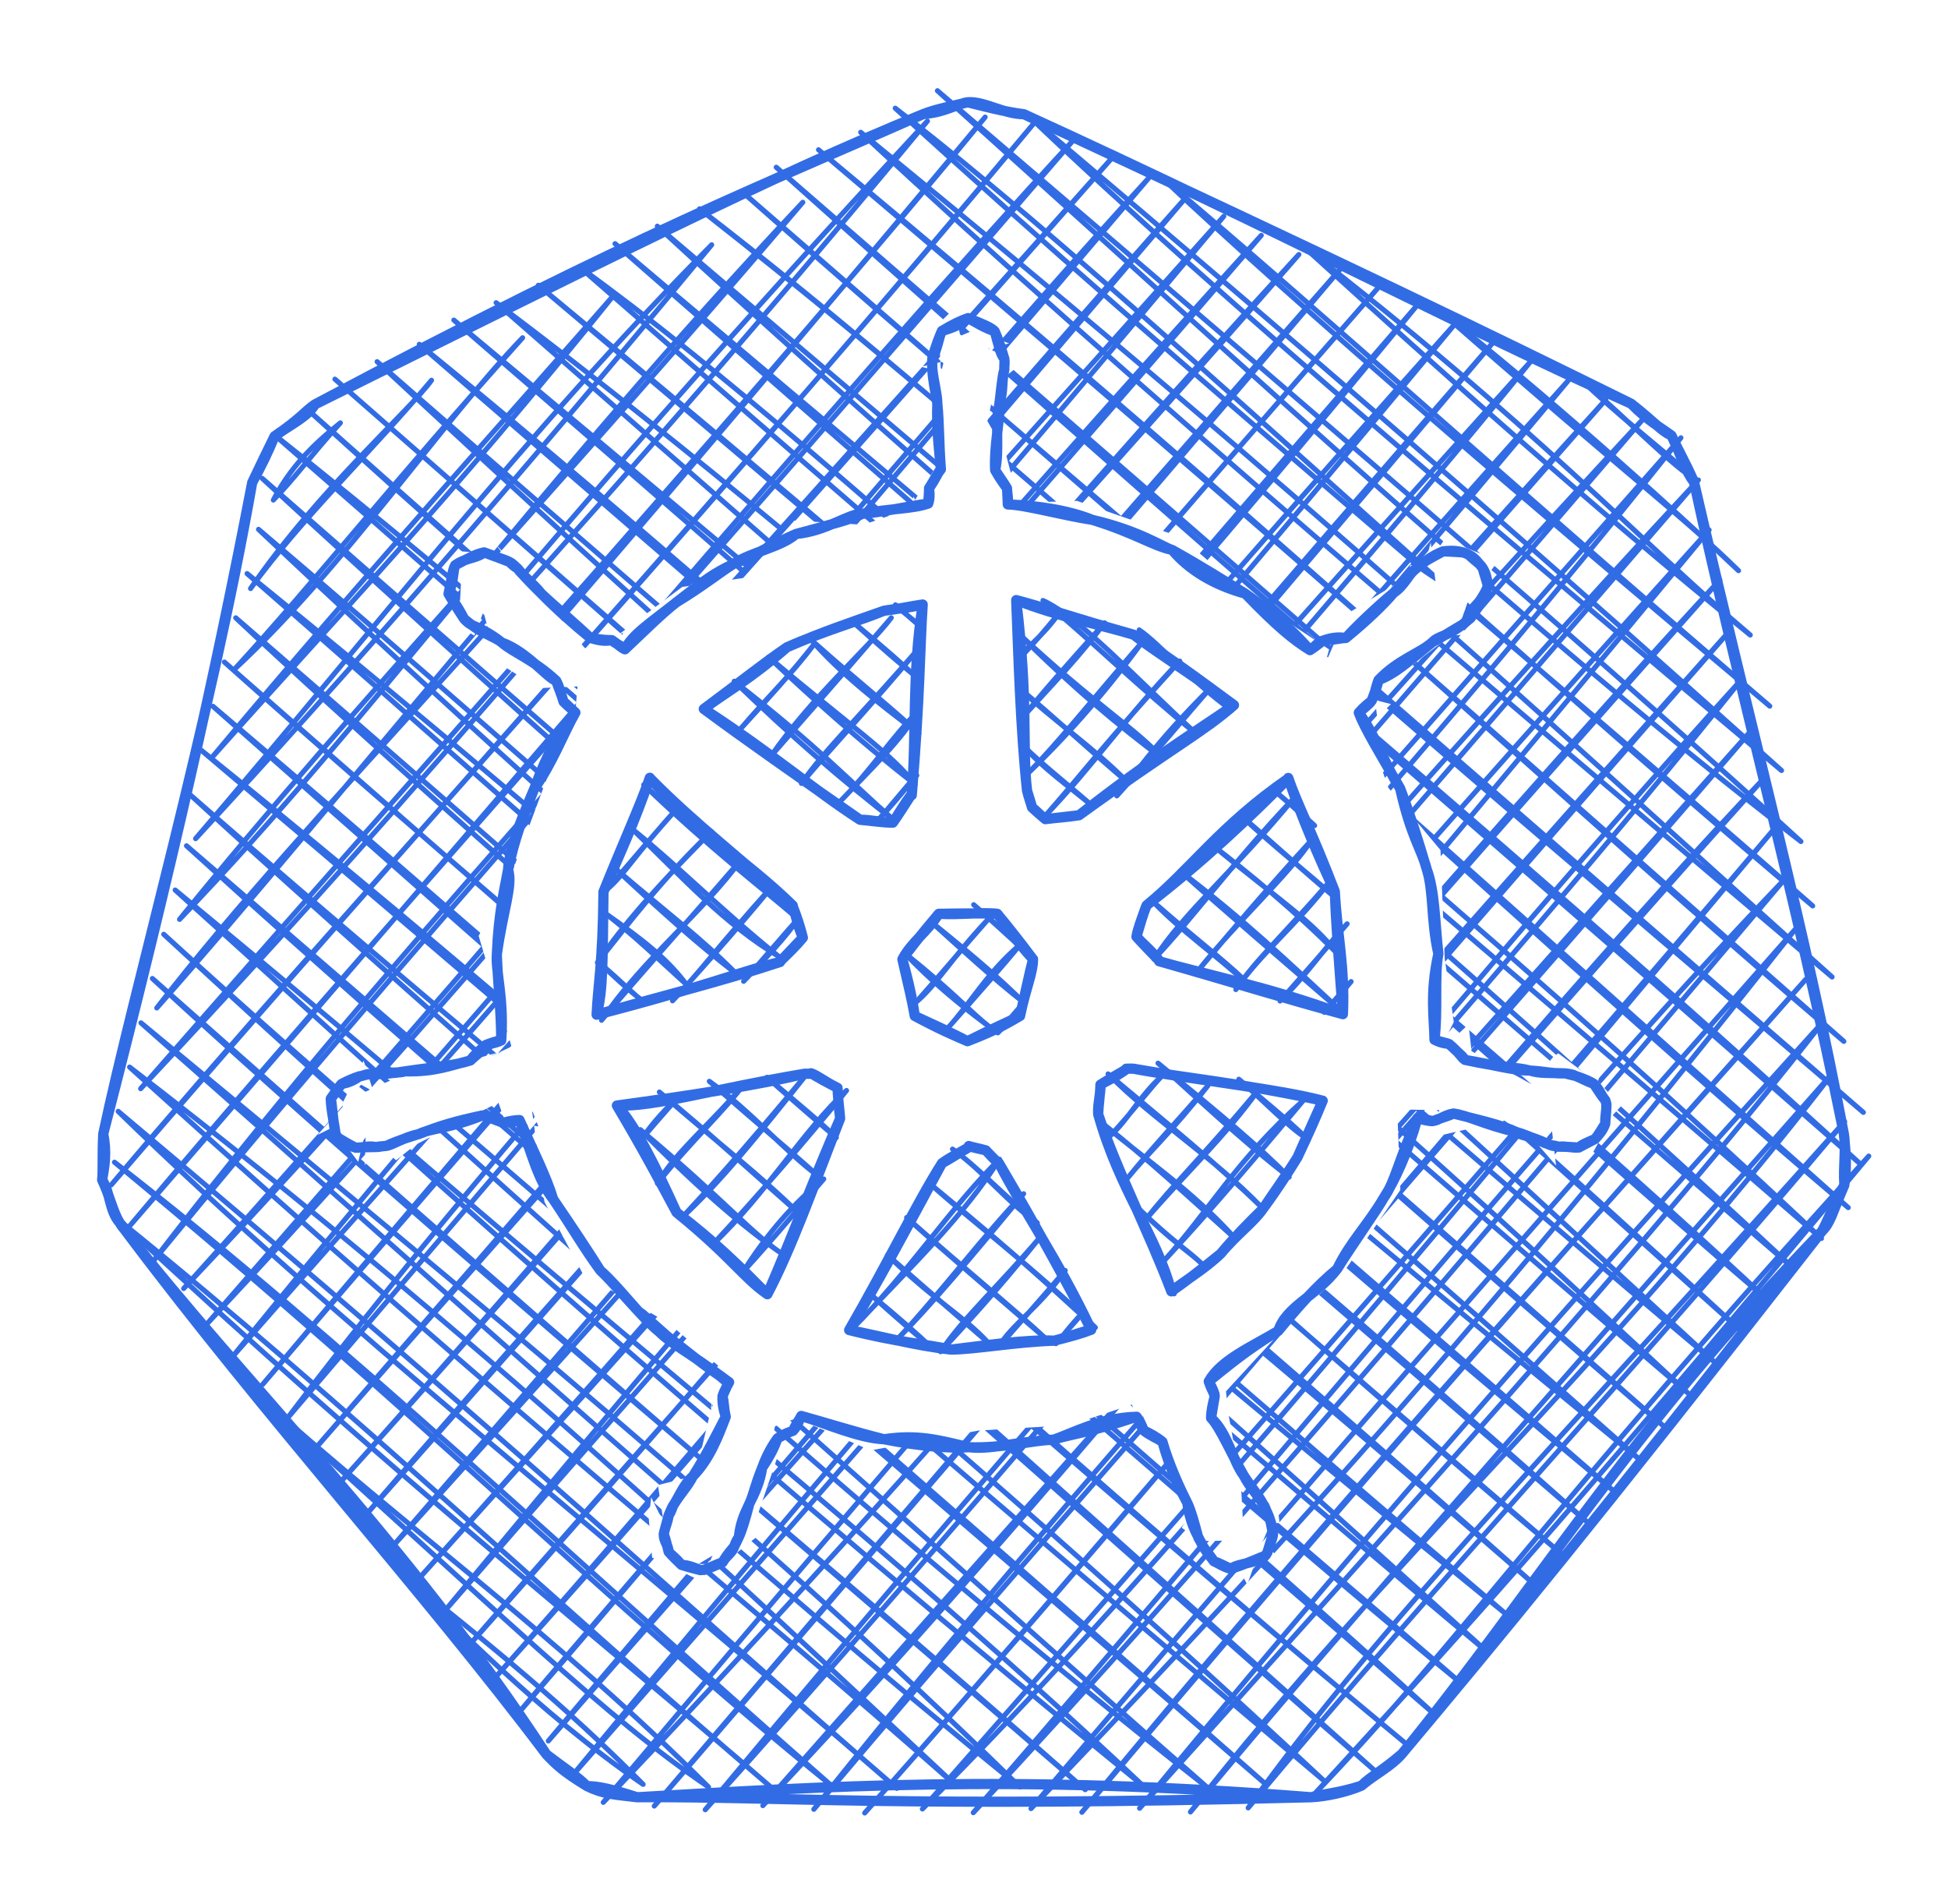 <svg version="1.1" xmlns="http://www.w3.org/2000/svg" viewBox="0 0 190.697 186.339" width="190.697" height="186.339">
  <!-- svg-source:excalidraw -->
  <!-- payload-type:application/vnd.excalidraw+json --><!-- payload-version:2 --><!-- payload-start -->eyJ2ZXJzaW9uIjoiMSIsImVuY29kaW5nIjoiYnN0cmluZyIsImNvbXByZXNzZWQiOnRydWUsImVuY29kZWQiOiJ4nO2da3NcdTAwMWNFloa/8ytcYu/XUU3eL1x1MDAxM7GxseYyY1x1MDAxOFx1MDAxODCLXHUwMDE3dmOCkKXGXHUwMDEyliVZamNsgv++z1uy3cqUPVksbbHaMTNhcF9OZVWey/ueS/bP773//q31s9PVrT+9f2v1097u0eH+2e7TW3/Q6z+uzs5cdTAwMGZPjnnLzX8/P3lytjd/8mC9Pj3/01x1MDAxZv/4aPfs4Wp9erS7t5p+PDx/snt0vn6yf3gy7Z08+uPhevXo/N/05+e7j1b/enryaH99Nm0usrPaP1xcn5xdXFxrdbR6tDpenyP9v/n7++//PP95aXVHh8er+bPzq5u1hVj6Vz8/OZ7XaVOp1nhn4qtPXHUwMDFjnn/Ipdarfd7+nuWuNu/opVs7zz68XHUwMDE3vj2wXHUwMDBmn/6HP3m2c/+rn+79dHdz2e9cdTAwMGaPjr5aPzuaV7R3dnJ+vnOwu9472HzifH128nD1n4f761x1MDAwM62ge/3Vd89PeFxim2+dnTx5cHC8Oj9vvnNyurt3uH6m14x59eru8YNZxuaVn/hbyn7yKbhcdTAwMThqSaWUzS3r+y6kqbhcXHLRu9mVbl1cdTAwMWacXHUwMDFjsVx1MDAxM6zrX7xLe6u4Wdn93b2HXHUwMDBmWN7x/ps/8/Tl3WYzxZCrdclXZ1J+9YmD1eGDg/W8JXEqLMNWXHUwMDE3qs05bFx1MDAxNrKaN8XmXHUwMDEwrVx1MDAwYib4V+/o8qd39je6Mb96/MXzL356fOfu3b3n6fRcdTAwMTPjPljXzz97tSY+8M39x5/Fezv+z59cdTAwMWT+8N2333/z4bff3X1+68X7f99s6Vx1MDAxOdp5R5c+fnJ0dHlHjvdf7Ejzxn298dEldd2IenK6v7t+cVx1MDAxN6bymFx1MDAxM7diN09cdTAwMDFcdTAwMTV+2Is7Otl7+Fx1MDAxYW08X++erW9cdTAwMWZcdTAwMWXvXHUwMDFmXHUwMDFlP+i/sjref8M7R7vn61x1MDAwZk5cdTAwMWU9Olxcs4wvTlx1MDAwZY/X/Sdmuf9+dnby9GC1e+WmkfzG904lrt2DzX+9v9HG+S+v/vvvf9jCp3fC5GuqXHRDXHUwMDBlwThT3OWv28mmgFJcdTAwMDfvq1xyKZo8lJf8VFx1MDAxMZRttDX6jVx1MDAwM9E/rk4xxZqSTzn7UMJ1S8sykIyZpupcdTAwMTHZiPNuwrhNqNxlcjmPb1x1MDAxNZM0JTg8Q8g2XHUwMDA020jLk8Mgs3MueONCSENxJUwpyr2kVFx1MDAwM/dVm50wZqqxXCLS1lp8jPb3kJdT5eFcdTAwMTTu1kafWnlxQkFcdTAwMTBcdTAwMTdryKjS+PFcdTAwMTU/mZisXHQ5hlx1MDAxOKPr1lcnXHQrISWTXVxc8PjcXHUwMDE0bKjV4aqzpDbirNxntb6YmItBnceGYSfH/UZjk4uF227kJTslroVcdTAwMWLCXHUwMDFk5+CuW1x1MDAxY/rlLXGgsFx1MDAxMbJa34pcdTAwMGJTMYSKYqrxwY73XHUwMDAy5feVfTDBmuS9Md3y2sjih1x1MDAwMr2fYvHJXHUwMDEwr3DXKZV/IC7Va1x1MDAxN1emaGpAolQlXHUwMDE3XHUwMDFm+qeXI0HWIS2aXHUwMDEyR+JcdTAwMDKal32qxVn0uFx1MDAxOHdla6NF82pcZuzFUJExi8iupZRswX/0Wlx1MDAxY3gvIy553vTXKyxOOE+cRcbhslx1MDAxNbV3XHUwMDAwNduSTWAv2KXhLkhcdTAwMWO6jkFiXHUwMDE1NcYr7lx0l15iQVx1MDAxZFx1MDAxZHsxkpatvEnCXHUwMDFi11x1MDAxMlx1MDAwMKbN4rBcdTAwMTZcdTAwMWJcdTAwMDFqXHUwMDA281xuNVxyd3SrwlKZ8MFcdTAwMTYp+kb1rTCijvPV5+JcdTAwMWP6U4fqgXJcblx1MDAwNDpcdTAwMWVNmEFpXHUwMDFmXHUwMDEyXHI7Tcx21ZU0lDY77VBAuJlNtbnd0lx0rIVcdTAwMTVUvEzKXHUwMDE4wnWL2yHARlx1MDAxZlx1MDAxY3ZV+HxESUpjqjueXHUwMDBiVoJrnfFBsmG1Y8v/XHUwMDE2Ib13+d+/XFx8aDFXqlx1MDAxYuR0hStcdTAwMDG6XHRLJm/g6ogr3X568PDOJ5/dMVx1MDAxZv/w3MVPP3jw3f5peVx1MDAwM1fq+M7vy5Kcd8VcdTAwMTNcIlxisS1LXHUwMDAye2EtzliQUsSTp25hv44mff/996/hSI6wJ91cbrIm/tgwoFxySXJuXHUwMDAySFZcdTAwMTZgMEZ81Vx1MDAxNZZkYbYhXFyy0zewpHck6P9cclx0QifAwuiPx3eFSFBsXHUwMDFkl0t4fGeBVFx1MDAxNj/jxuBcdTAwMTG/hHKZXHUwMDAyXHUwMDAz8C4guKVcdTAwMWGTyIzLMVt5SWeHoXcgkJhAXHUwMDE09Vx1MDAxMShtXHUwMDA1XHUwMDFmXHUwMDE34MetyzNcdTAwMDZsXHUwMDAwwtbtXHUwMDA025ChMlx1MDAwMbhB3rbK9tM4yLEhXHRGkHOwxXsrXGbQbIjgbYC0wFxmvIXKLVlcdTAwMWb4sCrsWC+m2+HbXHQgXHUwMDE4ZypUY8l+yX5UY6xRjFx1MDAwNWHzTyuwXHUwMDAwXHUwMDExwHopXHUwMDAw9/EkbsxNty5cdTAwMTB451x1MDAxZMxcdCxcdTAwMTD5f1x1MDAwYjtsnSxcdTAwMGVcdTAwMTI5aHWBzVxyUcxcdTAwMGVcdTAwMGapXHUwMDAwXHUwMDE2fVx1MDAwNGBcdTAwMTOJW37lXGLurFpsN6HTMY0pXHUwMDA3jpiAINhcdTAwMDN/J3K7JrLjylxyhkikiCDoJWzcXHUwMDAx6sG5cElcdTAwMDfSwsDaZFx1MDAwMdRcdTAwMWYrXHUwMDA2zlx1MDAwNTFcdCjveEdEOopCxGyttblhcFx1MDAxYit2eFxy7+BLefz8PEpcdTAwMGLWRmPFzFDERpyduE9xQ3BcdTAwMGVcdTAwMDbpXHUwMDE2ULZty0tThU1cdTAwMDLQQlx1MDAwMqT5XHUwMDE0O4HeYGx6tlx1MDAwNW5pxs9cdTAwMGbGXHUwMDBiVcTsUFxclLc0LsFxtVx1MDAxY1x1MDAxMFx1MDAxNMWLzFx1MDAxMoVcdTAwMGVhsrqbSOSrXHUwMDA2LNHpS9CLbH9cdTAwMDaUo4xL5Fx1MDAxNaVcdTAwMGJqXHUwMDA1rkKhW33BYSQjflxyqoxcdGZ+/fKg+Fx1MDAxOX8g/JtcbjbXyMN6XHUwMDFjtJLnXHUwMDA3XHUwMDFk89z1UF40k4OWXHUwMDE1XHUwMDA1XHUwMDFkRZ0rXHUwMDA2XHUwMDA3cYBbY5AhgMFcdTAwMTZcdOTiMXNjVnCk3986Z8C0xW5sXHUwMDFloVx1MDAxMiSg+IaY5J1cIkVHbFx1MDAwMpxcInhMMShcdTAwMGa+IOGCP6hJyVx1MDAxMcNcdTAwMTOHRzbqXGazwDVyq1hcdTAwMDc6ff3iokKOg5pcdTAwMTflpXpbI+5iZkSjYKHoXHUwMDBinlx1MDAxZc5cdTAwMWWIUqKWV+VcdTAwMDVcdTAwMWKBUcZRlUQ1lTCzwFx1MDAxOdQpXHUwMDE51mcxUrwzcadjwFFJT1x1MDAxOTd/LnEuZVwi6MKkvUUngvPtXHKXKaFB1Vx1MDAwN6NMblxyXHUwMDBivOm2XHUwMDA1KomDbll4fUX7XHUwMDFiNJTY3YRAIFx0XHUwMDBldYmwOFx1MDAxOc9WmCRvxZO/LC5cdTAwMTLqlXryXCKu0KVcdTAwMDXKkiarXHUwMDA1yHix3tDca3JKLHouhZM1yVxy6e+se6DYXHUwMDAygXB4g9KIy4Y3XHUwMDAxIfhXbniR5ebJVpAxMTxcdTAwMDGgXeNcdTAwMDey1dLBaWBcdTAwMDLYYVnk9rYqrkzZinfWWPl/qydcdTAwMTmciVx1MDAxOVx1MDAwNlx1MDAwZvSKOLHxs4vsLKBFNVx1MDAxMUfkNY1dwIDlWH1cdJguj3fMXHUwMDEzXCJexebolYaHNJfWrWRpirI8MVx1MDAxMTKww7E8/CSKkFx1MDAxNVxi8UO2iZFcdTAwMTlcdTAwMTePNmaPy+bBhlx1MDAwNcurU1TOJlx1MDAwMXOk/fn/lLhcdTAwMDQmIdwm2L6xkLM2hYg8peeK8KWi1FiRk5LgRFx1MDAxN9kkq+v2XCLNhbKSU1x1MDAwMVx1MDAxYvmyoFx1MDAxMmaB9Fx1MDAxMCtrYT9QrVZVKqvjKlx1MDAxOWWCgo2TVlx1MDAxMpe8gHL2c2Gk2dpCbFx1MDAwZlx1MDAxMdduooSGXHUwMDA1wZtcdTAwMDWI4ClROKenXHUwMDFhcVBewFx1MDAxNO7dZjBLXHUwMDFkP7uY5dTgijZcdTAwMTfUuEOPRWabZ8BcdTAwMWOSMuSL5FnUwIhcdTAwMDSCp9JvXHUwMDE0XHUwMDA3XHUwMDFjiY5cYpnAnIi1nTjjlIauslxc1OnaxeE3onxaTlKF2ClKXHUwMDAxbqBJOcohLihcXOW51IWhoXrS/kZcXCEyoY1wNXDbXHUwMDEyXkW0XHUwMDAwVTh4sWqdOJVeXk5GMI8/ueBcdTAwMDLYLaZcdTAwMGLXTspUwyVN7ORcdTAwMDX00plcZlxyIXouiGbblkdcdTAwMDA0io48QWyq29s0XHTgiyAluHVdkFx0ilx1MDAwMOGKmVx1MDAxN6Bcbmy7RVLVY2gsXHUwMDE5S+P9XHUwMDA1NZhcdTAwMWSgprNcdTAwMDQgILBTsqqRVlmdiyBAgFx1MDAwMuxgQZ7FT16kXHUwMDA1XHUwMDFmpFhcdTAwMGLebLJcdTAwMDQmKO1gkJiLXHUwMDEw39jQZt5uVVx1MDAwN1x1MDAxMrHLJlxcqVx1MDAxMrMs+F5VXGbAen5cdTAwMDeBXHUwMDE4m1x1MDAwMzRcdTAwMWFcdTAwMGYwJFx1MDAxNLU8zVx1MDAxYazHRT2QLFx1MDAwNLxcdTAwMDDKi+pgTdHzJLMkNvIsT1iww/NcdTAwMTGsu47r7E71XCKVYp3V7eZcdTAwMTaMsnJUXHUwMDA2/Fx1MDAxNrM1fGKBQ4A8eYO/iuxcIvFccjNuXHUwMDA1XHUwMDAyuFJRVVx1MDAxYaXhgmNcdTAwMWR8XHUwMDFiXHUwMDAy9eRKsGJ3MOQ23WfrZNR+glx1MDAwMWEjaYlcdTAwMWFqhWAxkJCFPlx1MDAxM7JcdTAwMWKBzkw5yMA90c+UJVx0SfxmgFmhirAhbr7NXHUwMDEwQ8fRJ7hcdTAwMTJ3XHUwMDAwf1x1MDAxOMdLN+9cIlx1MDAxYli8OIzrXHUwMDEynFeqXHUwMDE0Y4FxwtVcdTAwMTd4QChcdTAwMTfg+YpAsfFcIrCk3oBFhsfaQFx1MDAxY0QmVXu7O4akXHUwMDEy+9ROwZNcXJjwk1x1MDAxM4Q1xuq4J9dviXJV3IGVXHItgH/Iw2dcdTAwMDHGXGJO3FCXcJHSeFx1MDAxMcTolaxcXILtty/QTuhcdTAwMDNcdTAwMWVUwVx1MDAwMlx1MDAwMlJ6Q8az4YW4kq9L7NhgV6ifXHUwMDE0p0L1u0ZcdTAwMDOrKobKXHUwMDEzqtEna1x1MDAxN6R0oclJRlx1MDAwMlx08t5H23rCXHUwMDE3XHUwMDFkODHhLFx1MDAwNU3G8jB8rEBcdTAwMTBcdTAwMDYo4EJcdTAwMTdMyqRWXHUwMDA0Xo5cbmBmfMM8IVlH8FqdOFxce8O4amRhvlWuPy8wkq1cdTAwMGIsXHUwMDA0XFz5dlx1MDAwM0rF8vrghFtje1x1MDAwNaAhhZCHkTwzXHUwMDE5wedcdTAwMWPjTOZz7vp61MUkpqNcdTAwMWFcdTAwMTU4P1xm0VaBtLA6ZdkzTsuEK+vDXHUwMDBm4qGjUu1lXHUwMDE4m3h+UT5T/YBObvC3hU6rJjmV3FhcdTAwMDCxuOtPQV+K0p6KM1x1MDAwMtLXLK0qhYOiqJFCeCv3j1x1MDAwZcTG/9RAZMK4nCBfkHDA2eJATOwrUFx1MDAxNpjI277gpMGww+XJn7M+dVx1MDAxNJUs95t7X+W8KWhcdTAwMWXkSUxugTxcdTAwMDAybCZcdTAwMDTUXHUwMDFmXtC248j1gF2sLqa27+tcdTAwMTZHLFx1MDAwMjzhO6yiR/fseLSEXHLMxap+5sftbsRKnlx1MDAxOc9cdTAwMTk9ZX+rbc1CccBgz6ZcdTAwMTKQ6tgqXHUwMDAwXHUwMDFi2H5UNSM79aL0q7PaJkHyIF1aIE7sQy2WJsBp8lx1MDAxNexShNkjqFx1MDAxN1x1MDAwYlx1MDAxY7pcdTAwMDAnXHUwMDAyWedKXHUwMDFmXFw6dllcdTAwMTK2YKpcbuHFXHUwMDFhXHUwMDEzlZZZIM9rK9B77KxNNFx1MDAwYvpcdTAwMDF/iJ8548nsOFx1MDAwZuFcdTAwMTRcdTAwMTSwL8KteoN64JfQXHUwMDEzeLZcdTAwMTJ3uS6oYm1bnKpcdTAwMThJXHUwMDA2XHUwMDFl52d3XHUwMDA12jt5dqVcdTAwMTBzQt2H4qBcdTAwMWVVRDlKXHUwMDBmUtdcdTAwMDOK+8Ri8CxBwcSPqbRKNoBcdTAwMTGjfFx1MDAxOVx1MDAxYpg6h1x1MDAxN+dYXHUwMDAxxjVEXHUwMDE0KOuC1UUofFZNxydZbs9cdTAwMDVccmxcdTAwMDPHTlx1MDAxMI/jelx1MDAxM0TV4+xgXGJK+WXXrFx1MDAwZaaKmaHdLCxcdTAwMDCAhu7Ta+tUumdcdTAwMDVK+bdJXHUwMDEyaDTWXHUwMDFm5uRcXFJ/8khcdTAwMWMkn7Upc8O28fza7Fx1MDAxN8CsKElcdTAwMDInjqpmXHUwMDBmpSlPiz3WLMMsoZGWicHERDVgl1xiPlx1MDAxZm7rnHAhxmJI4nltXVxyafBgXua5qYPkuqWBkOA+Pmf1eXHHjbSMp8FF46TVeVxch5uqvJdBd1V2hEe0RDdcdTAwMDM/U1x1MDAxMVx1MDAxNivq11x1MDAxOG5CTFNRT5Q6XGYhYu2O4jNr1piDOlx1MDAxODCaoTBuXHUwMDA1WFx1MDAxY1x1MDAwMFx1MDAwYrjF4ts8izJ8NXqiR1RdrVxmkWycXHUwMDA3XHUwMDBm5trb3Jl2JV/4e0pcdTAwMTP39ur5Nipe9jdcblQ3ciFW7dVDu1JKvqiOXHUwMDExjfqKalx1MDAwYjjZXHUwMDA2j1vBk1x1MDAwMqrUSDJcdTAwMTTnXHUwMDEwZ8BYOFx0XHUwMDFjXFzsXHJcdTAwMGJTy2rZYV/DOPWDNC7O/lx1MDAwN2WL9EcjXHUwMDBlX1x1MDAwZrhQWFVcdTAwMTf52MFdLM7BZIJq5u00XHTSXHUwMDAwXHUwMDA0+JcsxmZcdTAwMTcsTl1moVp4XHUwMDEzqFx1MDAwZfR/tZhcdTAwMDFcdTAwMWXQXFyDnPDYXHUwMDFhqnrSZz5dRLZLJ82C3jVcdTAwMDFTglx1MDAxMuxDaUXld11X+1x1MDAxMNp8j6pUWF3M6lx1MDAwYsKnj41ru9LiXHUwMDA0SLJ60IoovpemtJEyaUrCjrNcblx1MDAwMUqslalrXHUwMDA2uFx1MDAxOVvDV71QRd1cdTAwMTS4XHUwMDFlfmlcdTAwMThTVczEfFCEXHUwMDAy0UotI1aXebL4PjZD27HEl8tPXHUwMDEyRFx1MDAxY0ZcdTAwMTmTv1K59SFGdcxB6Fx1MDAxNtzrlsVcdTAwMTE2/Zwo1t7mXHUwMDE2tqpKrYJyROvckjzt3E2Thet5QnDyRppK6Fx1MDAwMVx1MDAwM8bb40XqOH9cdTAwMTe4PDuQlVxuVD6tkaaFY/Oz9UFrx/vgof1cdTAwMTijT1UzobjOq81cdTAwMDfJQ+UyYE5Nj0N5XHUwMDE1qFx1MDAwNnSw4uDia404Qq5S3HNvh1x1MDAwNiauV1x1MDAxYUhcdNPyajDTs2lzTmosXHUwMDAxUFx1MDAwN1WcXHTS4ztccvOEgDplIEP4zHZcdTAwMTbCXHUwMDAyynioRlx1MDAxZJ2Ar/H4XHUwMDAy1qqOXHLoXHJfXHRcdTAwMWTwcqLoSlF6TV2pODBcdTAwMTRcdTAwMDcqhbZm5fe877REvCeKMFx1MDAxMtlSXmCs21x1MDAxNKZWK8IgWmdVXHUwMDAwbkvTcy6ZXag82Kz02lx1MDAwMmlq3XHG+kzAay1VnXQwO8FygnRcdTAwMTjP8bBcdFhcIlRV00TFtUNcdTAwMWaQXG5cdTAwMGKpMIK/XHUwMDBlcLhEmlx1MDAxNFx1MDAwM1x1MDAxNVXqNLR5XHKlXHUwMDE1eG5cdTAwMTVnmf0sdIFTinjsuafRQcNDJ26ueeF80Wwhplx1MDAwNV5cdGiQuFx1MDAxN1x1MDAxNE7dXt29sttcIubYX1x1MDAxY1elRVx1MDAxYtSsyN45onDXm6J9cMmDPbPDJuyY02xZnIWOXHUwMDFh9YZcdTAwMTPq1HfQqVxctWZcdTAwMDZRVVxiY5ywUnspUnCbMEyfbFx1MDAwYjTn9lKBLqMyo3HjYV61v9p57ldFXHKbe3HIyU6TrVx1MDAxYYNcdTAwMWPP8HlNXHUwMDEyiZnjfLgl01x1MDAwZfMq2aZ2s3lcdTAwMDAg2DGH27I4p8S6bjQqm4beu34zXHUwMDEy6MZbcZ9cdTAwMDWoxFblfFx1MDAxMvRGpd9cdTAwMWNTZ1x1MDAxNDDoucVl1uRxncM6bHzuuSX6q1x1MDAxZLrNMMEvgkZVzMWM5nB1flLWMlx1MDAxNu4maVx1MDAwMKD0nfDq+dHYXHUwMDE3dDssia4oSkDhlP7SPXW1wFx1MDAwNFxiklx1MDAxM8CBXG5Cjv1cdTAwMWTPR2PGTpmDXHUwMDA0hL4ympDVacm61aEyzlx1MDAxZWpcblx1MDAxYUdGXHUwMDEwXHUwMDA17MSuuU9I2SR8qjJcdTAwMDe493GeRKdEgDRNVFx1MDAwM480sMFNk6Yzk2Hzo4p6v02aslx1MDAxZXJcdTAwMTDqXdCA6Vx1MDAxOKtvW57geJVOqWZcdTAwMDNIsf3cjlxujuqsKUbZ0pE4o8cj5FrnUFx1MDAwYu60je6pyzdcdKKgzVx1MDAxYWVB8lBk8/3Np9+7/O9fLj7084tcdTAwMTeHs4bJvXnWXHUwMDEwpTRqjF0+a/jk+Zere1x1MDAxZp3VL+v9L+Ltr364+/jo89NcdTAwMWJxLktcdTAwMDJ5OOVfMcZ46UiUeeCwxunldFx0Pq7mblnbOZZFVVx1MDAxZEiS80rsaXb/1SdeTVx1MDAxY/JcdTAwMTGlLdVBZUDRm/T7y4FDx2bh7OylUcR3XHUwMDAzhy+F3ZSBw1x1MDAxZHH5ovK7ioU2x1x1MDAxNt+8rLQ7wo9TWXGBPFxiXHJcdTAwMTBcIqSiQajccptO3jgxt3V5mj9RuiVUXHUwMDFjK+GwLSv1Sr+gL0s97iB7qFx1MDAwN3xccipXOnlGh5k4nViCzFx1MDAwNS1FnWX2pf6JoIGfXHUwMDA022owe0E7zJblqXikY6NsmMetuoS1hnHYXHUwMDBlyLU2yy/o5YB7aCyqqFxyXHUwMDBljFx1MDAxONuShnpcdTAwMWF1/Fx1MDAwMLDOXHUwMDE455e0Nlx1MDAxMOxA+JpcdTAwMDXSXHUwMDAwnrVdLW3KqrOnuU5iXFw0cbUzprFvKVx1MDAxYZr+1ZfRMMeg9vlLJ3aNguHR7bNnXHUwMDFm/vW8fLRK4e6dZ3dcdTAwMGXv+3t7N1wiXHUwMDE4qrM3XHUwMDAzi42HXHUwMDFk+3I1XHUwMDFhzvVcdTAwMDBcdTAwMTi6Jj76dW0tXHUwMDFhoixV41x1MDAwZlx1MDAwNGQg2WtcdTAwMDbwZzuqJeE4ipqoNtnfV1x1MDAwM/gqRdS8KWu8XHUwMDBihzcuXHUwMDFj/rpPW6tjS6pOybE68CV20/JcdTAwMWVcdTAwMDKPIVx1MDAxYp1ARshcdTAwMTk3x7xRXHUwMDBm56vhq+E+XHUwMDAweWPwk1x1MDAwYjJcXEld0CppXHUwMDE2c2UuRJFJbXdcXFxmSVx1MDAwYpqetirMqeKqUYRg5yxXl6W5YmvDnZggmYTzXHUwMDEwjLX8ZzfUyZODXHUwMDE0XHUwMDA1Vlx1MDAxNvD5Y+qt28nKwcSk5jjTXHUwMDA2dYFcdTAwMGW205dklVxcXHUwMDFlj0u9pfBcdTAwMTH6V1+RqeBcZs/N2uVk6uz217vfXHUwMDFjn33zUT57/th/efDnvcf+4Y2IXHUwMDFmKpGoXGYyl8v8JjM/x1x1MDAwZl6bgF2AXHUwMDExXHKRXqpjbTd+XHUwMDE4YI/6JJRGjjaY19Epz2eSOu2rdyFsOlx1MDAxMF6GXHUwMDBmn3EheIp34ePmhlx1MDAwZsBxVba4+tl/1a5cdTAwMTXJTaFa4djqs1lQN23FZdNBWTdF8C1YW9lkjzO9dnlhUsdxcGWele869KLm/qTuqrS5Mlx1MDAxZS5gXHUwMDAxOlx1MDAxMkC5WFx1MDAxOEHf8JenmjR1oJMtXFxcdTAwMWVnXHUwMDE0e2mp9+Gq6OpcdTAwMDC3XFzm01x1MDAwNUbydqLmPD13qTJcbkyvPydcdTAwMDHmXHUwMDEz1YlS1Zyw4JyObctcdTAwMGKTcqNcdTAwMDCIQiR0pnZd9nP4VkPn3NM9bsGGR4l4qS9Nrcc1q+X/ssidi0+EwGP2qt7EsKCife2JRVx1MDAxY3/Ab23c6ihcdTAwMTR++vHx0d7Xp58+fPbg8e7h8TdnJjx+elx1MDAxM0JhNmHKJvus6eJcdTAwMWFaJnVcdTAwMTFcdNUhqWH73Fx1MDAxYyC23VCoWUGrkOzDpeMm2khos/itOiHCpZGkXHKTXHUwMDAyYeqghlxy/31cdTAwMTdcdTAwMGJfXG67KbHw131cdTAwMWHnlXzFv9fqKiGyXHUwMDFiOZqszpjUkYpcdTAwMTcnx47ExclHTUAgVFx1MDAwN1x1MDAxZIUrtf3LXG44nqLDdmB3apqJKrxfjUxQXHUwMDA1/Ez2XHUwMDFhN1twzkYvr5uiy1PRkcRz4z2fXHUwMDFiXHUwMDE3gN6CwMBXvNV5Nlx0WN2NWCkpY9WZXHUwMDEws3qRXHUwMDE3TOVZnSNUfVVLt8t8t5vKm1x1MDAwMlx1MDAxYqGhfj+PWC2ZOHJq19WhO15cdTAwMTO+LYNURczluWdA54iZMG6tfkuByfavbipeKXtzuVx1MDAxN2NcdTAwMWOZdr7+zt89vlx1MDAxN48//+HL7z764c9cdTAwMWb+1a5vQmRKWWf2glx1MDAxZuBINtvakTQ1XHUwMDAyRa8z5KBpOb2dyCQ8qPxcdTAwMDSXtyj0pvx9+ZDNWVxyXHUwMDA1Mos6ZcqVmpe36nu6XHUwMDFjW99cdTAwMDWml8JuSmCaj2/GOdhcdTAwMTDV59CNs+xYjVrq0Fx1MDAxYVfV9VlyWe2M61x1MDAxOHXiO1x0x2adjm2pTcBcdPN4plxcr2xgQWdcblx1MDAxMSVG61x1MDAwNax1zGboXHUwMDA2XFzB3XLJOoWwqmVyJM5NakpRe2KdJ0NKN+nVa/3Qm7tJ8+7Gz1x1MDAwN1x0XHUwMDE2nYT3XHUwMDBmXHUwMDE3uORYylx1MDAxOPFcZlE9UfNhy/HNz8+M04tvyZf7/tWXvlx1MDAxYy+uY0s2RyhcZl35325/sru+ff+be+dcdTAwMGbsZ1x1MDAwN+X+6qu/fPJfN8KVlzKB0kq4ONtlw6ovXFx50Og48EPIXHUwMDBinlx1MDAxZd9Sws3qgCkpdXaaLbjkqC9cdTAwMTds1GA3jzdcdTAwMDePXHUwMDE5X2FcdTAwMTk6k1x1MDAxNIaS3jnzm+vMf+WndYSKiy7pxCdcdTAwMDNLbbvzJ6M0ccg6LE+4d4nj18RyXGImOq9JhG5cdTAwMTZcZqIxXHUwMDFmr2hydEa9XHUwMDAx1ywtTVx1MDAxOCh4Wj9AYWLoXHUwMDBlN07zYSfe6edcbsa/o1x1MDAwMoJcdTAwMGbz0YSafFF3Y+vz/ZQ0qztP6ipvNMyncafJOXVbKKdX25OXlZ7Tqa68XHUwMDA1VFvwo1xmhFxiJVx1MDAwN+dcdTAwMTEor/mPhvD1rmBBgEM/sjq2k9dv4TRshWtcdTAwMTGoYKtJrddxwVx1MDAxMbBbXHUwMDE3x0N2XHUwMDFhufI6f6v/7SM0R1x1MDAxNyvzQV5cdTAwMGKOZuq5VHTt0Kt+LsiAlnTwLe5cdTAwMTKt+b1cdTAwMWEm3kymRL718zjLK177n5zG/frt3qfPzKdfP/9yXZ9cdTAwMWb95ehGRGCdMaffJFx1MDAxMJlcdTAwMDF3dHk+XCJwmc9cdTAwMDJX62jNm/6cbUfgolx1MDAxZmXLTmeP2tfH3/lA3KJDQVxcqf41aT78iVpm31x1MDAwNeB/llx1MDAwMIznQjl1nLOZf2WsOyNiXG5eVY/s1ezty3h42unwqOp09jekQadcXLWe1essPK/joIxcdTAwMWHSf6u4oKM063zUjVlyMmdQx4bOSVJ20PRjN1dcZuTa5VlNOcHQsqvzUKK/XHUwMDEy03Xmd7DzgbZcdTAwMGKOtro48EzntpeiU1K6NnmbVCmsXHUwMDFhvYPGjXs1jVx1MDAwZXLKKvtpoNUm32CErutdZ07/Llx1MDAxMudfXHUwMDEzvTjaJOjI23aqspe5oG3nLVx1MDAwNc/Yv/oyeOpYlKqTN1x1MDAxN8fOtPfDlyfJ/XV352P/Rdrbw1x1MDAxZK9cdTAwMGZuROzMXpMpWUai6b6NlIvYWebee83pVJ3A93ZCp6DyfJiYjmlCc17TLaJJJ81cdTAwMDaEMM+SX1x1MDAwMj4vY2eZf7JcIr7LRP7TxE7ce8qa3aqazFx1MDAwZt35SmZSRUZcdTAwMTi9uqKqzJJcdTAwMWW8VCBZXme9XHUwMDA3/Vx1MDAxZU1cdTAwMWKL8WVcdTAwMWF8XHUwMDE1JSZcdTAwMWEu6F7UOVx1MDAxNPq1XHUwMDAz/S6LibGnJY08P666WSV5Srn4XYVcZvNoXHUwMDE5XCIgOOvMXHUwMDFmVbp1JMT4XHUwMDA3XG51rlx1MDAwZvxFTWIwpPZuq47JXHUwMDE04dbIVVrgpLcrbVx1MDAwN4ZcblZcdTAwMDFQO5FXV30vsHVcdTAwMDdjeVxiNHzBv1x1MDAxOI7ozlkrOjlcdTAwMDDGyYalSDRcXPTLRk5xW+08XHUwMDA0s9yPrKUsKlo1tlx1MDAxYWT11y7wXCLQ6rjdoES3XHUwMDFhVlr70EnrRsOP1eqnbcdThMvi8Hsvvn9r9/T0qzWeXHUwMDBm53BcdTAwMTGV8ciH+19cdTAwMWQ+XzVO5NaPh6unt1//23D6ebj3XsR2RdGVPM3Pv7z3y/9cdTAwMDBcdTAwMTNcbp4lIn0=<!-- payload-end -->
  <defs>
    <style class="style-fonts">
      @font-face {
        font-family: "Virgil";
        src: url("https://file%2B.vscode-resource.vscode-cdn.net/c%3A/Users/jorda_6swzh7q/.vscode/extensions/pomdtr.excalidraw-editor-3.7.3/public//dist/excalidraw-assets/Virgil.woff2");
      }
      @font-face {
        font-family: "Cascadia";
        src: url("https://file%2B.vscode-resource.vscode-cdn.net/c%3A/Users/jorda_6swzh7q/.vscode/extensions/pomdtr.excalidraw-editor-3.7.3/public//dist/excalidraw-assets/Cascadia.woff2");
      }
      @font-face {
        font-family: "Assistant";
        src: url("https://file%2B.vscode-resource.vscode-cdn.net/c%3A/Users/jorda_6swzh7q/.vscode/extensions/pomdtr.excalidraw-editor-3.7.3/public//dist/excalidraw-assets/Assistant-Regular.woff2");
      }
    </style>
    
  </defs>
  <rect x="0" y="0" width="190.697" height="186.339" fill="#ffffff"></rect><g stroke-linecap="round"><g transform="translate(94.769 10.01) rotate(0 0.505 82.944)" fill-rule="evenodd"><path d="M-67.75 32.53 C-67.75 32.53, -67.75 32.53, -67.75 32.53 M-67.75 32.53 C-67.75 32.53, -67.75 32.53, -67.75 32.53 M-68.01 38.93 C-65.97 34.94, -62.9 32.57, -61.45 31.38 M-68.01 38.93 C-65.96 36.84, -64.52 34.79, -61.45 31.38 M-70.24 47.59 C-63.49 37.79, -54.58 30.12, -52.53 27.21 M-70.24 47.59 C-65.24 40.71, -58.52 34.35, -52.53 27.21 M-71.82 55.5 C-60.86 45.31, -51.68 31.44, -43.61 23.05 M-71.82 55.5 C-63.91 46.88, -56.4 37.31, -43.61 23.05 M-74.05 64.16 C-61.77 50.35, -51.01 39.21, -34.68 18.88 M-74.05 64.16 C-58.73 45.81, -42.83 28.27, -34.68 18.88 M-75.62 72.07 C-58.27 51.85, -43.13 32.11, -25.1 13.95 M-75.62 72.07 C-60.35 55.51, -45.25 38.27, -25.1 13.95 M-77.19 79.97 C-58.03 60.03, -42.64 37.88, -16.18 9.79 M-77.19 79.97 C-59.85 58.57, -39.91 37.72, -16.18 9.79 M-79.42 88.64 C-64.1 68.89, -43.21 49.23, -3.98 1.84 M-79.42 88.64 C-60.58 67.37, -43.55 44.55, -3.98 1.84 M-81 96.54 C-63.44 77.73, -47.43 60.2, 1.67 1.45 M-81 96.54 C-50.01 61.07, -18.84 26.55, 1.67 1.45 M-83.88 105.96 C-54.69 71.96, -22.28 36.67, 6.65 1.81 M-83.88 105.96 C-60.36 78.05, -34.47 50.94, 6.65 1.81 M-82.17 110.09 C-44.97 67.15, -12.24 28.14, 10.33 3.68 M-82.17 110.09 C-58.29 81.73, -34.46 55.77, 10.33 3.68 M-79.81 113.47 C-58.33 85.51, -36.18 61.96, 14 5.55 M-79.81 113.47 C-55.33 83.57, -29.61 55.11, 14 5.55 M-76.79 116.1 C-41 76.41, -7.1 34.49, 17.68 7.42 M-76.79 116.1 C-53.16 91.16, -32.64 66.39, 17.68 7.42 M-74.43 119.48 C-53.46 97.06, -32.41 72.37, 21.35 9.29 M-74.43 119.48 C-35.83 75.18, 2.23 30.76, 21.35 9.29 M-72.07 122.85 C-45.47 92.5, -20.61 65.78, 25.03 11.16 M-72.07 122.85 C-46.19 90.84, -18.53 59.9, 25.03 11.16 M-69.05 125.48 C-38.89 90, -6.11 53.54, 28.7 13.03 M-69.05 125.48 C-32.3 81.91, 4.54 39.58, 28.7 13.03 M-66.69 128.86 C-39.67 93.22, -7.25 60.37, 32.38 14.9 M-66.69 128.86 C-30.52 86.41, 6.91 42.63, 32.38 14.9 M-64.32 132.24 C-38.78 102.92, -11.69 73.28, 36.71 16.01 M-64.32 132.24 C-23.68 85.26, 16.4 39.1, 36.71 16.01 M-61.96 135.62 C-26.25 96.04, 8.46 54.24, 40.38 17.88 M-61.96 135.62 C-40.49 111.72, -18.95 85.87, 40.38 17.88 M-58.94 138.24 C-28.44 102.74, 2.76 70.02, 44.06 19.75 M-58.94 138.24 C-20.2 94.57, 17.26 50.74, 44.06 19.75 M-56.58 141.62 C-18.14 97.25, 20.15 52.45, 47.73 21.62 M-56.58 141.62 C-25.33 107.01, 6.81 70.91, 47.73 21.62 M-54.22 145 C-33.18 121.58, -10.1 96.49, 51.41 23.49 M-54.22 145 C-22.3 109.39, 8.1 73.35, 51.41 23.49 M-51.2 147.62 C-9.71 99.88, 29.8 56.5, 55.08 25.36 M-51.2 147.62 C-27.46 119.01, -2.91 89.76, 55.08 25.36 M-48.83 151 C-19.62 117.29, 9.97 85.59, 58.76 27.23 M-48.83 151 C-13.76 111.61, 20.79 69.47, 58.76 27.23 M-46.47 154.38 C-17.96 122.25, 6.54 90.81, 62.43 29.1 M-46.47 154.38 C-19.43 124.32, 5.58 94.01, 62.43 29.1 M-44.11 157.76 C-11.52 120.03, 17.98 82.89, 66.11 30.97 M-44.11 157.76 C-16.11 124.42, 14.52 91.23, 66.11 30.97 M-41.09 160.38 C-3.16 116.56, 36.04 75.18, 69.78 32.84 M-41.09 160.38 C-15.68 130.24, 9.56 101.12, 69.78 32.84 M-38.73 163.76 C3.08 113.12, 49.34 60.73, 71.49 36.97 M-38.73 163.76 C-8.03 128.8, 22.91 93.38, 71.49 36.97 M-35.71 166.39 C-4.88 134.06, 24.66 99.68, 72.54 41.86 M-35.71 166.39 C0.72 123.13, 39.85 78.17, 72.54 41.86 M-30.72 166.75 C-7.26 139.66, 13.05 115.06, 73.59 46.75 M-30.72 166.75 C8.35 120.91, 48.74 73.63, 73.59 46.75 M-25.73 167.11 C5.75 129.3, 38.46 92.22, 74.64 51.64 M-25.73 167.11 C-2.21 140.96, 20.4 113.72, 74.64 51.64 M-20.09 166.71 C12.53 132.12, 41.9 93.83, 75.69 56.52 M-20.09 166.71 C16.01 125.73, 52.62 85.4, 75.69 56.52 M-15.1 167.07 C4.44 142.47, 27.62 116.49, 76.74 61.41 M-15.1 167.07 C13.72 132.88, 43 100.74, 76.74 61.41 M-10.12 167.43 C23.25 129.88, 53.46 91.95, 77.79 66.3 M-10.12 167.43 C14.77 139.38, 38.61 110.06, 77.79 66.3 M-4.47 167.04 C17.89 144.58, 37.18 121.01, 78.85 71.19 M-4.47 167.04 C26.15 132.13, 55.89 98.35, 78.85 71.19 M0.51 167.4 C30.07 133.29, 55.79 101.31, 79.9 76.08 M0.51 167.4 C24.16 141.97, 46.85 115.15, 79.9 76.08 M6.16 167 C27.19 144.92, 45.61 125.76, 80.95 80.97 M6.16 167 C30.91 137.74, 55.63 109.7, 80.95 80.97 M11.14 167.36 C37.57 135.19, 68.28 101.53, 82 85.85 M11.14 167.36 C29.76 145.3, 47.83 124.13, 82 85.85 M16.79 166.97 C41.31 139.7, 67.92 110.28, 83.7 89.99 M16.79 166.97 C35.52 144.18, 55.65 121.01, 83.7 89.99 M21.77 167.33 C40.61 143.19, 62.3 124.01, 84.75 94.88 M21.77 167.33 C34.48 151.98, 48.56 135.88, 84.75 94.88 M27.42 166.93 C40.37 148.87, 56.21 132.93, 85.81 99.76 M27.42 166.93 C46.5 144.07, 66.32 123, 85.81 99.76 M33.72 165.78 C47.94 150.97, 56.95 137.5, 88.17 103.14 M33.72 165.78 C46.1 152.24, 57.72 139.72, 88.17 103.14 M-41.23 161.74 C-41.23 161.74, -41.23 161.74, -41.23 161.74 M-41.23 161.74 C-41.23 161.74, -41.23 161.74, -41.23 161.74 M-31.81 164.63 C-42.25 157.46, -50.79 148.44, -55.21 144.29 M-31.81 164.63 C-37.61 158.76, -44.32 152.83, -55.21 144.29 M-25.41 164.89 C-40.32 150.01, -53.97 140.42, -69.94 126.18 M-25.41 164.89 C-35.61 157.95, -44.69 148.88, -69.94 126.18 M-19.01 165.15 C-37.38 149.22, -55.7 134.96, -83.16 109.39 M-19.01 165.15 C-40.2 147.11, -60.59 127.6, -83.16 109.39 M-13.37 164.76 C-35.04 147.22, -53.18 128.84, -83.56 103.74 M-13.37 164.76 C-37.65 143.47, -61.79 120.6, -83.56 103.74 M-6.97 165.02 C-35.24 140.42, -62.33 119.15, -83.2 98.76 M-6.97 165.02 C-25.21 149.28, -43.93 131.72, -83.2 98.76 M-1.33 164.62 C-23.94 143.5, -46.87 121.59, -82.08 94.43 M-1.33 164.62 C-21.72 146.56, -43.48 129.42, -82.08 94.43 M5.07 164.89 C-22.54 142.48, -49.15 118.11, -80.97 90.1 M5.07 164.89 C-20.19 140.1, -47.1 118.18, -80.97 90.1 M11.47 165.15 C-17.36 139.69, -49.01 114.17, -79.85 85.76 M11.47 165.15 C-10.12 146.45, -32.26 127.92, -79.85 85.76 M17.11 164.75 C-11.03 138.12, -43.58 113.55, -78.74 81.43 M17.11 164.75 C-18.95 135.39, -52.62 105.56, -78.74 81.43 M23.51 165.01 C-6.67 138.57, -34.29 112.84, -77.62 77.1 M23.51 165.01 C-11.21 137.69, -42.68 108.62, -77.62 77.1 M29.15 164.62 C-10.73 130.14, -48.29 98.42, -76.51 72.77 M29.15 164.62 C-2.91 136.39, -35.36 108.24, -76.51 72.77 M34.79 164.23 C-5.65 126.46, -48.64 91.94, -76.15 67.78 M34.79 164.23 C-8.6 127.65, -52.54 89.4, -76.15 67.78 M39.68 163.17 C3.42 130.86, -34.38 96.21, -75.03 63.45 M39.68 163.17 C12.37 139.46, -14.41 114.64, -75.03 63.45 M43.06 160.81 C8.27 132.08, -24.83 100.77, -73.92 59.12 M43.06 160.81 C18.29 140.29, -5.32 119.71, -73.92 59.12 M45.68 157.79 C5.07 120.71, -35.89 87.69, -72.8 54.79 M45.68 157.79 C11.93 128.5, -21.05 100.25, -72.8 54.79 M48.31 154.77 C18.68 130.45, -12.66 101.58, -71.69 50.46 M48.31 154.77 C4.32 116.79, -39.94 80.23, -71.69 50.46 M50.93 151.76 C5.66 110.78, -38.06 72.45, -70.58 46.13 M50.93 151.76 C5.69 113.87, -38.09 74.49, -70.58 46.13 M52.8 148.08 C3.52 106.18, -44.97 62.57, -69.46 41.8 M52.8 148.08 C7.09 110.92, -36.26 73.19, -69.46 41.8 M55.43 145.06 C22.12 115.91, -10.39 90.85, -69.1 36.81 M55.43 145.06 C24.21 117.23, -7.21 91.08, -69.1 36.81 M58.05 142.04 C14.24 105.18, -25.67 66.04, -67.99 32.48 M58.05 142.04 C17.29 107.02, -23.28 71.55, -67.99 32.48 M60.68 139.02 C20.78 103.46, -21.48 69.26, -64.61 30.12 M60.68 139.02 C22.15 105.84, -15.28 74.05, -64.61 30.12 M63.3 136 C34.02 110.52, 5.53 86.26, -61.98 27.1 M63.3 136 C24.36 103.52, -13.81 69.26, -61.98 27.1 M65.92 132.99 C28.06 101.97, -6.43 73.21, -57.85 25.39 M65.92 132.99 C24.22 95.97, -16.76 61.28, -57.85 25.39 M68.55 129.97 C29.12 95.23, -6.31 64.7, -53.72 23.69 M68.55 129.97 C23.61 91.31, -20.22 50.93, -53.72 23.69 M70.42 126.29 C47.21 104.68, 22.75 82.24, -50.34 21.32 M70.42 126.29 C31.99 93.56, -4.73 60.67, -50.34 21.32 M73.04 123.27 C31.87 85.35, -9.1 47.5, -46.2 19.62 M73.04 123.27 C39.42 95.02, 6.42 65.59, -46.2 19.62 M75.67 120.25 C38.83 87.18, 3.83 55.86, -42.07 17.91 M75.67 120.25 C41.89 89.14, 7.48 59.65, -42.07 17.91 M78.29 117.24 C32.51 77.96, -11.68 35.09, -37.94 16.2 M78.29 117.24 C51.81 92.49, 23.72 70.14, -37.94 16.2 M80.91 114.22 C40.45 76.46, -3.84 39.86, -34.56 13.84 M80.91 114.22 C46.17 84.13, 12.46 55.04, -34.56 13.84 M83.54 111.2 C57.52 86.67, 30.04 63.56, -30.42 12.13 M83.54 111.2 C45.25 78.1, 4.7 44.46, -30.42 12.13 M86.16 108.18 C49.07 76.71, 14.22 42.2, -26.29 10.43 M86.16 108.18 C42.68 69.54, -0.88 29.91, -26.29 10.43 M87.28 103.85 C52.18 73.06, 17.97 43.61, -22.16 8.72 M87.28 103.85 C49.9 69.57, 12.42 39.28, -22.16 8.72 M87.64 98.86 C60.87 75.7, 32.47 50.8, -18.78 6.36 M87.64 98.86 C61.54 76.56, 34.6 54.08, -18.78 6.36 M85.73 91.91 C57.86 68.27, 34.56 45.54, -14.64 4.65 M85.73 91.91 C58.97 68.4, 32.44 44.49, -14.64 4.65 M84.58 85.61 C57.27 61.16, 35.6 40.56, -10.51 2.94 M84.58 85.61 C49.96 56.3, 15.49 27.11, -10.51 2.94 M82.68 78.65 C51.53 51.35, 21.59 26.8, -7.13 0.58 M82.68 78.65 C47.64 49.27, 14.58 17.28, -7.13 0.58 M81.53 72.35 C55.35 52.16, 30.07 28.61, -3 -1.13 M81.53 72.35 C63.47 55.85, 43.61 38.68, -3 -1.13 M79.63 65.4 C53.32 43.3, 25.18 19.74, 5.67 1.1 M79.63 65.4 C59.84 47.63, 38.2 28.57, 5.67 1.1 M78.48 59.1 C55.37 39.69, 32.9 20.54, 18.86 7.27 M78.48 59.1 C55.36 39.33, 33.14 19.24, 18.86 7.27 M76.57 52.14 C66.34 43.5, 55.01 31.21, 32.8 14.09 M76.57 52.14 C60.79 39.34, 46.79 26.78, 32.8 14.09 M75.42 45.84 C69.86 40.4, 65.19 37.08, 45.99 20.26 M75.42 45.84 C65.1 36.08, 53 25.67, 45.99 20.26 M71.26 36.92 C69.11 35.81, 64.97 31.39, 59.94 27.08 M71.26 36.92 C67.27 33.39, 63.76 30.77, 59.94 27.08" stroke="#326ce5" stroke-width="0.5" fill="none"></path><path d="M0 0 C0 0, 0 0, 0 0 M0 0 C0 0, 0 0, 0 0 M0 0 C-0.91 0.05, -2.09 0.97, -4.4 1.16 M0 0 C-1.4 0.33, -3.14 0.66, -4.4 1.16 M-4.4 1.16 C-19.67 7.96, -32.14 12.66, -63.94 29.57 M-4.4 1.16 C-19.55 7.32, -35.4 15.43, -63.94 29.57 M-63.94 29.57 C-63.94 29.57, -63.94 29.57, -63.94 29.57 M-63.94 29.57 C-63.94 29.57, -63.94 29.57, -63.94 29.57 M-63.94 29.57 C-64.61 30.78, -66.58 31.69, -67.89 32.69 M-63.94 29.57 C-64.91 30.23, -65.36 30.97, -67.89 32.69 M-67.89 32.69 C-68.51 33.93, -69.24 35.45, -70.08 37.22 M-67.89 32.69 C-68.55 34.3, -69.22 35.66, -70.08 37.22 M-70.08 37.22 C-74.25 60.97, -81.66 86.81, -84.66 100.96 M-70.08 37.22 C-73.63 55.68, -77.94 74.91, -84.66 100.96 M-84.66 100.96 C-84.66 100.96, -84.66 100.96, -84.66 100.96 M-84.66 100.96 C-84.66 100.96, -84.66 100.96, -84.66 100.96 M-84.66 100.96 C-84.3 102.81, -84.53 104.14, -84.77 105.47 M-84.66 100.96 C-84.77 102.89, -84.67 104.55, -84.77 105.47 M-84.77 105.47 C-83.96 106.66, -84.1 108.47, -83.06 109.65 M-84.77 105.47 C-84.02 107.05, -83.72 108.57, -83.06 109.65 M-83.06 109.65 C-82.89 109.85, -82.62 110.17, -82.41 110.55 M-83.06 109.65 C-82.88 110, -82.61 110.25, -82.41 110.55 M-82.41 110.55 C-71.25 124.89, -54.96 140.75, -41.28 161.7 M-82.41 110.55 C-68.56 128.98, -53.43 145.56, -41.28 161.7 M-41.28 161.7 C-41.28 161.7, -41.28 161.7, -41.28 161.7 M-41.28 161.7 C-41.28 161.7, -41.28 161.7, -41.28 161.7 M-41.28 161.7 C-40.27 162.75, -39.67 163.35, -37.31 164.8 M-41.28 161.7 C-39.65 162.95, -38.31 163.8, -37.31 164.8 M-37.31 164.8 C-35.7 165.6, -34.58 165.63, -32.4 165.89 M-37.31 164.8 C-36.13 164.81, -34.93 165.09, -32.4 165.89 M-32.4 165.89 C-14.68 164.88, 4.34 163.57, 33.58 165.89 M-32.4 165.89 C-18.58 165.79, -6.5 166.93, 33.58 165.89 M33.58 165.89 C33.58 165.89, 33.58 165.89, 33.58 165.89 M33.58 165.89 C33.58 165.89, 33.58 165.89, 33.58 165.89 M33.58 165.89 C35.01 165.83, 37.1 165.38, 38.51 164.76 M33.58 165.89 C34.78 165.55, 36.26 165.5, 38.51 164.76 M38.51 164.76 C39.93 163.57, 41.41 162.88, 42.47 161.65 M38.51 164.76 C39.44 163.83, 40.51 163.33, 42.47 161.65 M42.47 161.65 C55.48 145.67, 64.53 130.21, 83.59 110.49 M42.47 161.65 C51.81 150.51, 61.12 139.29, 83.59 110.49 M83.59 110.49 C83.59 110.49, 83.59 110.49, 83.59 110.49 M83.59 110.49 C83.59 110.49, 83.59 110.49, 83.59 110.49 M83.59 110.49 C84.44 109.65, 84.54 108.84, 85.78 105.97 M83.59 110.49 C84.14 109.48, 84.34 108.8, 85.78 105.97 M85.78 105.97 C86.09 103.7, 85.84 102.26, 85.73 100.95 M85.78 105.97 C85.66 104, 85.97 102.35, 85.73 100.95 M85.73 100.95 C80.94 77.24, 75.41 57.27, 71.06 37.15 M85.73 100.95 C81.99 81, 76.7 61.59, 71.06 37.15 M71.06 37.15 C71.06 37.15, 71.06 37.15, 71.06 37.15 M71.06 37.15 C71.06 37.15, 71.06 37.15, 71.06 37.15 M71.06 37.15 C70.3 36.26, 69.79 34.54, 68.86 32.62 M71.06 37.15 C70.31 35.41, 69.5 34.02, 68.86 32.62 M68.86 32.62 C67.75 31.8, 66.4 31.05, 64.91 29.5 M68.86 32.62 C67.82 32.15, 67.36 31.43, 64.91 29.5 M64.91 29.5 C50.01 22.16, 38.37 16.5, 5.47 1.17 M64.91 29.5 C49.01 22.41, 31.09 12.88, 5.47 1.17 M5.47 1.17 C5.47 1.17, 5.47 1.17, 5.47 1.17 M5.47 1.17 C5.47 1.17, 5.47 1.17, 5.47 1.17 M5.47 1.17 C3.44 1.16, 1.57 -0.14, -0.05 0 M5.47 1.17 C3.47 0.92, 1.43 0.36, -0.05 0 M-0.05 0 C-0.03 0, -0.01 0, 0 0 M-0.05 0 C-0.04 0, -0.02 0, 0 0 M0 0 C0 0, 0 0, 0 0 M0 0 C0 0, 0 0, 0 0" stroke="#326ce5" stroke-width="1" fill="none"></path></g></g><mask></mask><g stroke-linecap="round"><g transform="translate(94.767 31.132) rotate(0 0.046 61.268)" fill-rule="evenodd"><path d="M-0.87 1.21 L-0.79 -1.51 L-2.92 0.59 L-2.65 5.26 L-4.61 4.76 L-2.37 4.23 L-3.03 6.9 L-2.15 13.02 L-5.63 18.48 L-5.33 17.47 L-4.95 18.38 L-10.25 20.23 L-17 19.82 L-22.02 25.44 L-27.98 26.31 L-35.38 31.86 L-33.76 30.77 L-34.73 33.28 L-37.54 32.27 L-41.68 27.26 L-42.3 26.43 L-46.29 22.08 L-44.34 24.68 L-45.98 23.07 L-49.98 22.81 L-49.59 25 L-49.86 30.13 L-48.34 31.08 L-47.44 28.74 L-46.12 33.65 L-42.07 36.22 L-38.23 36.05 L-38.55 39.71 L-39.14 38.79 L-41.06 44.59 L-45.12 55.53 L-47.91 60.46 L-44.69 71.3 L-47.22 72.48 L-45.67 71.8 L-48.28 72.51 L-55.53 74.16 L-58.99 75.72 L-61.08 74.12 L-58.23 75.68 L-59.17 72.68 L-61.22 76.81 L-61.23 77.21 L-63.69 79.95 L-62.22 79.21 L-59.7 82.58 L-58.95 79.47 L-59.05 82.92 L-57.9 80.7 L-55.99 82.43 L-54.1 80.91 L-45.98 76.78 L-45.3 78.66 L-42.06 79.11 L-42.7 77.46 L-41.47 86.49 L-37.69 93.58 L-29.3 98.38 L-23.05 103.74 L-25.2 106.72 L-24.77 104.9 L-25.01 106.17 L-26.71 113.29 L-30.36 114.22 L-29.8 117.88 L-31.02 115.41 L-31.25 117.55 L-30.93 121.31 L-26.1 123.63 L-25.02 121.12 L-26.38 121.93 L-22.75 122.03 L-22.88 121.05 L-23 121.13 L-20.81 119.38 L-20.89 118 L-18.58 111.24 L-19.07 109.27 L-18.9 108.46 L-16.47 107.55 L-15.21 108.37 L-9.54 110.82 L1.02 108.88 L10 108.34 L16.03 106.34 L17.5 109.77 L17.12 107.41 L17.59 108.72 L21.69 117.09 L20.91 118.39 L22.75 119.69 L24.94 119.66 L25.19 119.8 L27.33 123.96 L28.87 119.61 L31.01 122.15 L28.51 120.56 L30.3 116.3 L30.49 117.92 L26.93 118.12 L26.71 114.07 L25.7 108.41 L25.45 107.06 L25.25 105.04 L32.11 97.59 L36.72 93.45 L42.32 85.33 L42.01 77.45 L46.14 77.52 L45.03 80.28 L47.19 79.77 L52.51 78.54 L55.73 80.83 L57.56 82.94 L57.12 79.16 L56.24 81.19 L61.03 81.93 L62.19 79.83 L60.75 80.57 L63.92 77.13 L61.66 74.68 L61.99 73.69 L61.26 74.58 L57.78 71.96 L57.3 72.29 L55.1 74.95 L49.29 71.75 L48.99 69.12 L46.08 71.86 L47.55 68.89 L46.66 62.67 L46.25 52.07 L41.15 45.98 L37.96 36.9 L41.4 37.78 L40.05 39.1 L39.78 36.8 L47.04 31.23 L47.51 30.3 L49.91 30.87 L47.76 31.05 L48.91 27.8 L51.8 23.89 L50.7 23.27 L46.66 21.65 L44.62 24.51 L45.29 21.96 L45.76 25.77 L43.31 24.13 L43.02 25.32 L35.57 29.89 L36.57 30.14 L34.93 33.93 L35.34 32.43 L27.42 27.15 L20.87 21.46 L10.66 17.89 L4.01 18.11 L4.57 16.63 L3.66 13.15 L1.89 10.08 L2.72 6.44 L5.23 4.47 L1.94 2.96 L4.01 2.48 L0.63 1.15 L-0.76 1.75" stroke="none" stroke-width="0" fill="#fff" fill-rule="evenodd"></path><path d="M0 0 C0 0, 0 0, 0 0 M0 0 C0 0, 0 0, 0 0 M0 0 C-0.64 0.61, -1.58 0.98, -2.56 1.26 M0 0 C-0.72 0.25, -1.52 0.63, -2.56 1.26 M-2.56 1.26 C-2.76 1.72, -3.18 2.71, -3.5 3.95 M-2.56 1.26 C-2.9 1.94, -2.91 2.77, -3.5 3.95 M-3.5 3.95 C-3.52 4.26, -3.53 4.63, -3.5 4.96 M-3.5 3.95 C-3.53 4.19, -3.5 4.54, -3.5 4.96 M-3.5 4.96 C-3.5 4.96, -3.5 4.96, -3.5 4.96 M-3.5 4.96 C-3.5 4.96, -3.5 4.96, -3.5 4.96 M-3.5 4.96 C-3.45 6.14, -3.2 7.17, -3.01 8.34 M-3.5 4.96 C-3.35 6.33, -3.01 7.48, -3.01 8.34 M-3.01 8.34 C-3.11 10.86, -2.8 13.26, -2.66 14.8 M-3.01 8.34 C-2.8 10.59, -2.87 11.99, -2.66 14.8 M-2.66 14.8 C-3.05 15.23, -3.02 15.51, -3.82 16.65 M-2.66 14.8 C-3.03 15.26, -3.29 15.83, -3.82 16.65 M-3.82 16.65 C-3.75 17.15, -3.74 17.72, -3.9 18.15 M-3.82 16.65 C-3.81 17.11, -3.86 17.43, -3.9 18.15 M-3.9 18.15 C-3.9 18.15, -3.9 18.15, -3.9 18.15 M-3.9 18.15 C-3.9 18.15, -3.9 18.15, -3.9 18.15 M-3.9 18.15 C-5.4 18.69, -7.63 18.62, -10.33 19.15 M-3.9 18.15 C-6.19 18.47, -8.49 19.02, -10.33 19.15 M-10.33 19.15 C-11.64 19.09, -13.82 20.85, -16.84 21.13 M-10.33 19.15 C-11.44 19.69, -13.39 20.21, -16.84 21.13 M-16.84 21.13 C-18.28 22.42, -21.26 22.9, -22.95 24.05 M-16.84 21.13 C-18.77 21.95, -21.36 23.47, -22.95 24.05 M-22.95 24.05 C-25.03 25.07, -25.41 25.37, -28.57 27.83 M-22.95 24.05 C-24.36 24.94, -26.04 26.3, -28.57 27.83 M-28.57 27.83 C-31.13 29.86, -32.88 30.97, -33.59 32.42 M-28.57 27.83 C-30.01 28.95, -31.78 30.72, -33.59 32.42 M-33.59 32.42 C-34.12 31.94, -34.66 31.8, -34.87 31.52 M-33.59 32.42 C-34 32.24, -34.27 31.92, -34.87 31.52 M-34.87 31.52 C-34.87 31.52, -34.87 31.52, -34.87 31.52 M-34.87 31.52 C-34.87 31.52, -34.87 31.52, -34.87 31.52 M-34.87 31.52 C-35.42 31.61, -35.89 31.64, -36.98 31.3 M-34.87 31.52 C-35.35 31.52, -35.97 31.48, -36.98 31.3 M-36.98 31.3 C-38.33 30, -40.75 27.95, -41.77 26.97 M-36.98 31.3 C-38.63 29.96, -40.33 28.44, -41.77 26.97 M-41.77 26.97 C-42.9 25.86, -43.73 24.98, -44.11 24.49 M-41.77 26.97 C-42.58 25.96, -43.72 25.09, -44.11 24.49 M-44.11 24.49 C-44.25 24.41, -44.45 24.1, -44.9 23.86 M-44.11 24.49 C-44.38 24.35, -44.59 24.16, -44.9 23.86 M-44.9 23.86 C-44.9 23.86, -44.9 23.86, -44.9 23.86 M-44.9 23.86 C-44.9 23.86, -44.9 23.86, -44.9 23.86 M-44.9 23.86 C-45.71 23.55, -46.46 23.26, -47.37 22.93 M-44.9 23.86 C-45.51 23.57, -46.31 23.36, -47.37 22.93 M-47.37 22.93 C-48.16 23.56, -49.11 23.41, -50.21 24.19 M-47.37 22.93 C-48.16 23.08, -48.81 23.45, -50.21 24.19 M-50.21 24.19 C-50.44 24.8, -50.35 25.85, -50.86 26.99 M-50.21 24.19 C-50.5 24.73, -50.53 25.49, -50.86 26.99 M-50.86 26.99 C-50.51 27.55, -50.11 27.94, -49.33 29.44 M-50.86 26.99 C-50.52 27.58, -50.08 28.3, -49.33 29.44 M-49.33 29.44 C-49.1 29.69, -48.85 29.91, -48.6 30.03 M-49.33 29.44 C-49.09 29.63, -48.93 29.78, -48.6 30.03 M-48.6 30.03 C-48.6 30.03, -48.6 30.03, -48.6 30.03 M-48.6 30.03 C-48.6 30.03, -48.6 30.03, -48.6 30.03 M-48.6 30.03 C-47.64 30.8, -46.23 31.26, -45.65 31.75 M-48.6 30.03 C-47.79 30.37, -46.8 30.83, -45.65 31.75 M-45.65 31.75 C-43.12 32.66, -41.17 35.27, -40.32 35.49 M-45.65 31.75 C-44.57 32.72, -42.57 33.4, -40.32 35.49 M-40.32 35.49 C-39.98 36.15, -39.97 36.41, -39.6 37.54 M-40.32 35.49 C-40.13 36.1, -39.74 36.98, -39.6 37.54 M-39.6 37.54 C-39.14 38.01, -39.02 38.06, -38.44 38.61 M-39.6 37.54 C-39.28 37.79, -38.96 38.17, -38.44 38.61 M-38.44 38.61 C-38.44 38.61, -38.44 38.61, -38.44 38.61 M-38.44 38.61 C-38.44 38.61, -38.44 38.61, -38.44 38.61 M-38.44 38.61 C-40.77 41.43, -41.79 44.28, -42.45 46.03 M-38.44 38.61 C-39.6 40.64, -40.71 43.62, -42.45 46.03 M-42.45 46.03 C-44.12 49.88, -44.94 52.35, -45.03 53.98 M-42.45 46.03 C-43.57 48.76, -44.4 51.02, -45.03 53.98 M-45.03 53.98 C-44.54 55.55, -45.52 57.9, -46.13 62.28 M-45.03 53.98 C-45.38 55.97, -45.95 58.05, -46.13 62.28 M-46.13 62.28 C-46.26 64.03, -45.41 66.52, -45.7 70.7 M-46.13 62.28 C-46.04 65.02, -45.7 67.88, -45.7 70.7 M-45.7 70.7 C-46.2 70.76, -46.67 70.94, -47.19 71.13 M-45.7 70.7 C-46.19 70.94, -46.76 71.03, -47.19 71.13 M-47.19 71.13 C-47.19 71.13, -47.19 71.13, -47.19 71.13 M-47.19 71.13 C-47.19 71.13, -47.19 71.13, -47.19 71.13 M-47.19 71.13 C-47.72 71.88, -48.23 72.18, -48.72 72.66 M-47.19 71.13 C-47.69 71.58, -48.38 72.13, -48.72 72.66 M-48.72 72.66 C-50.68 73.14, -52.17 73.79, -55.1 73.72 M-48.72 72.66 C-50.4 73.19, -51.7 73.22, -55.1 73.72 M-55.1 73.72 C-55.76 73.95, -56.81 73.74, -58.52 73.98 M-55.1 73.72 C-56.22 73.9, -57.14 74.02, -58.52 73.98 M-58.52 73.98 C-58.91 73.99, -59.14 74.11, -59.46 74.2 M-58.52 73.98 C-58.75 74.03, -58.9 74.04, -59.46 74.2 M-59.46 74.2 C-59.51 74.2, -59.54 74.19, -59.57 74.2 M-59.46 74.2 C-59.51 74.2, -59.54 74.2, -59.57 74.2 M-59.57 74.2 C-59.57 74.2, -59.57 74.2, -59.57 74.2 M-59.57 74.2 C-59.57 74.2, -59.57 74.2, -59.57 74.2 M-59.57 74.2 C-59.97 74.51, -60.59 74.85, -61.32 74.95 M-59.57 74.2 C-60.09 74.38, -60.6 74.57, -61.32 74.95 M-61.32 74.95 C-61.63 75.26, -61.66 75.5, -62.39 76.4 M-61.32 74.95 C-61.66 75.37, -61.99 75.81, -62.39 76.4 M-62.39 76.4 C-62.22 77.09, -62.25 78.15, -61.9 79.94 M-62.39 76.4 C-62.36 77.53, -62.02 78.96, -61.9 79.94 M-61.9 79.94 C-61.83 80.08, -61.71 80.2, -61.64 80.25 M-61.9 79.94 C-61.8 80.04, -61.74 80.13, -61.64 80.25 M-61.64 80.25 C-61.35 80.52, -61 80.86, -59.94 81.2 M-61.64 80.25 C-61.27 80.45, -60.87 80.75, -59.94 81.2 M-59.94 81.2 C-59.22 81.2, -58.7 80.98, -57.98 81.13 M-59.94 81.2 C-59.23 81.14, -58.65 81.15, -57.98 81.13 M-57.98 81.13 C-57.97 81.12, -57.95 81.13, -57.91 81.13 M-57.98 81.13 C-57.96 81.12, -57.94 81.13, -57.91 81.13 M-57.91 81.13 C-57.6 81.05, -57.34 81.07, -56.95 81.02 M-57.91 81.13 C-57.6 81.14, -57.34 81.02, -56.95 81.02 M-56.95 81.02 C-56.95 81.02, -56.95 81.02, -56.95 81.02 M-56.95 81.02 C-56.95 81.02, -56.95 81.02, -56.95 81.02 M-56.95 81.02 C-56.4 80.96, -55.22 80.17, -53.76 79.86 M-56.95 81.02 C-55.71 80.45, -54.6 80.12, -53.76 79.86 M-53.76 79.86 C-52.63 79.29, -50.76 79.33, -47.55 78.04 M-53.76 79.86 C-51.56 79, -50.16 78.6, -47.55 78.04 M-47.55 78.04 C-46.96 78.04, -46.35 78.32, -45.51 78.76 M-47.55 78.04 C-46.98 78.19, -46.44 78.42, -45.51 78.76 M-45.51 78.76 C-44.96 78.6, -44.41 78.5, -43.91 78.49 M-45.51 78.76 C-44.88 78.73, -44.21 78.59, -43.91 78.49 M-43.91 78.49 C-43.91 78.49, -43.91 78.49, -43.91 78.49 M-43.91 78.49 C-43.91 78.49, -43.91 78.49, -43.91 78.49 M-43.91 78.49 C-42.65 81.98, -42.12 84.31, -40.61 86.24 M-43.91 78.49 C-42.49 81.66, -41.29 84, -40.61 86.24 M-40.61 86.24 C-38.59 89.21, -37.28 91.18, -36 93.21 M-40.61 86.24 C-38.71 89.07, -37.62 91, -36 93.21 M-36 93.21 C-34.37 94.74, -31.77 98.01, -30.22 99.23 M-36 93.21 C-34 94.97, -32.26 97.54, -30.22 99.23 M-30.22 99.23 C-29.01 100.45, -27.71 100.93, -23.39 104.15 M-30.22 99.23 C-28.41 100.21, -27.36 101.51, -23.39 104.15 M-23.39 104.15 C-23.51 104.4, -23.85 104.91, -24.04 105.52 M-23.39 104.15 C-23.59 104.45, -23.66 104.69, -24.04 105.52 M-24.04 105.52 C-24.04 105.52, -24.04 105.52, -24.04 105.52 M-24.04 105.52 C-24.04 105.52, -24.04 105.52, -24.04 105.52 M-24.04 105.52 C-24.06 105.91, -24.04 106.56, -23.72 107.53 M-24.04 105.52 C-23.87 106.13, -23.93 106.64, -23.72 107.53 M-23.72 107.53 C-24.42 109.35, -25.25 111.62, -26.94 113.36 M-23.72 107.53 C-24.79 109.59, -25.61 111.26, -26.94 113.36 M-26.94 113.36 C-27.83 114.1, -28.33 115.43, -28.86 116.21 M-26.94 113.36 C-27.42 114.33, -28.09 114.96, -28.86 116.21 M-28.86 116.21 C-29.01 116.53, -29 116.72, -29.31 117.17 M-28.86 116.21 C-28.99 116.39, -29.08 116.66, -29.31 117.17 M-29.31 117.17 C-29.31 117.17, -29.31 117.17, -29.31 117.17 M-29.31 117.17 C-29.31 117.17, -29.31 117.17, -29.31 117.17 M-29.31 117.17 C-29.41 117.91, -29.66 118.3, -29.79 119.01 M-29.31 117.17 C-29.44 117.73, -29.65 118.36, -29.79 119.01 M-29.79 119.01 C-29.8 119.77, -29.35 120.03, -29.31 120.75 M-29.79 119.01 C-29.6 119.53, -29.47 120.08, -29.31 120.75 M-29.31 120.75 C-28.92 121.19, -28.36 121.75, -28.05 122.03 M-29.31 120.75 C-29.01 121.09, -28.57 121.37, -28.05 122.03 M-28.05 122.03 C-27.68 122.03, -27.14 122.13, -26.21 122.54 M-28.05 122.03 C-27.53 122.2, -26.89 122.38, -26.21 122.54 M-26.21 122.54 C-26.1 122.55, -25.96 122.49, -25.84 122.52 M-26.21 122.54 C-26.08 122.53, -25.97 122.51, -25.84 122.52 M-25.84 122.52 C-25.24 122.28, -24.44 121.9, -24.03 121.78 M-25.84 122.52 C-25.26 122.33, -24.76 122.11, -24.03 121.78 M-24.03 121.78 C-23.61 121.05, -23.08 120.86, -22.88 120.21 M-24.03 121.78 C-23.89 121.53, -23.65 121.09, -22.88 120.21 M-22.88 120.21 C-22.8 119.94, -22.72 119.74, -22.44 119.3 M-22.88 120.21 C-22.74 119.92, -22.55 119.56, -22.44 119.3 M-22.44 119.3 C-22.44 119.3, -22.44 119.3, -22.44 119.3 M-22.44 119.3 C-22.44 119.3, -22.44 119.3, -22.44 119.3 M-22.44 119.3 C-22.29 117.98, -21.96 117.19, -21.41 116.04 M-22.44 119.3 C-22.12 118.6, -21.82 117.61, -21.41 116.04 M-21.41 116.04 C-20.88 115.02, -20.32 113.78, -20.17 112.55 M-21.41 116.04 C-21 115.18, -20.92 114.42, -20.17 112.55 M-20.17 112.55 C-19.91 111.83, -19.45 110.73, -18.66 109.65 M-20.17 112.55 C-19.53 111.54, -19.09 110.86, -18.66 109.65 M-18.66 109.65 C-18.15 109.37, -17.83 109.15, -17.13 108.9 M-18.66 109.65 C-18.3 109.39, -18.02 109.21, -17.13 108.9 M-17.13 108.9 C-16.71 108.43, -16.64 108.12, -16.33 107.45 M-17.13 108.9 C-16.93 108.4, -16.56 107.9, -16.33 107.45 M-16.33 107.45 C-16.33 107.45, -16.33 107.45, -16.33 107.45 M-16.33 107.45 C-16.33 107.45, -16.33 107.45, -16.33 107.45 M-16.33 107.45 C-13.86 108.2, -10.68 109.63, -8.23 109.73 M-16.33 107.45 C-13.93 108.11, -11.29 108.96, -8.23 109.73 M-8.23 109.73 C-4.87 109.23, -2.85 109.82, 0.08 110.51 M-8.23 109.73 C-4.85 110.41, -1.62 110.65, 0.08 110.51 M0.08 110.51 C3.35 110.64, 6.33 109.83, 8.39 109.77 M0.08 110.51 C2.28 110.77, 4.31 110.02, 8.39 109.77 M8.39 109.77 C10.28 109.12, 12.89 107.64, 16.5 107.53 M8.39 109.77 C9.79 109.29, 11.84 109.1, 16.5 107.53 M16.5 107.53 C16.74 107.85, 16.87 108.42, 17.21 108.89 M16.5 107.53 C16.76 107.86, 16.99 108.3, 17.21 108.89 M17.21 108.89 C17.21 108.89, 17.21 108.89, 17.21 108.89 M17.21 108.89 C17.21 108.89, 17.21 108.89, 17.21 108.89 M17.21 108.89 C17.79 109.12, 18.61 109.62, 19.03 109.98 M17.21 108.89 C17.82 109.37, 18.49 109.63, 19.03 109.98 M19.03 109.98 C19.8 112.74, 20.72 114.6, 21.47 115.97 M19.03 109.98 C19.68 112.23, 20.73 114.52, 21.47 115.97 M21.47 115.97 C21.52 116.49, 21.76 117.86, 22.5 119.23 M21.47 115.97 C21.82 116.72, 22.12 117.78, 22.5 119.23 M22.5 119.23 C22.58 119.56, 22.85 119.75, 22.95 120.14 M22.5 119.23 C22.63 119.52, 22.82 119.84, 22.95 120.14 M22.95 120.14 C22.95 120.14, 22.95 120.14, 22.95 120.14 M22.95 120.14 C22.95 120.14, 22.95 120.14, 22.95 120.14 M22.95 120.14 C23.15 120.47, 23.5 120.95, 24.07 121.68 M22.95 120.14 C23.28 120.67, 23.72 121.12, 24.07 121.68 M24.07 121.68 C24.43 121.82, 25.06 122.27, 25.72 122.41 M24.07 121.68 C24.62 121.85, 25.17 122.17, 25.72 122.41 M25.72 122.41 C26.49 121.83, 28.08 121.95, 29.06 121.14 M25.72 122.41 C26.88 122.07, 28.36 121.41, 29.06 121.14 M29.06 121.14 C29.13 121.06, 29.19 120.99, 29.29 120.84 M29.06 121.14 C29.13 121.06, 29.22 120.96, 29.29 120.84 M29.29 120.84 C29.52 120.13, 29.85 119.36, 29.86 118.98 M29.29 120.84 C29.43 120.36, 29.61 119.79, 29.86 118.98 M29.86 118.98 C29.68 118.38, 29.71 117.86, 29.37 117.09 M29.86 118.98 C29.8 118.36, 29.67 117.86, 29.37 117.09 M29.37 117.09 C29.17 116.79, 29.08 116.25, 28.91 116.13 M29.37 117.09 C29.28 116.82, 29.12 116.66, 28.91 116.13 M28.91 116.13 C28.91 116.13, 28.91 116.13, 28.91 116.13 M28.91 116.13 C28.91 116.13, 28.91 116.13, 28.91 116.13 M28.91 116.13 C28.46 115.25, 27.81 114.55, 27 113.3 M28.91 116.13 C28.4 115.24, 27.5 114.33, 27 113.3 M27 113.3 C25.86 111.79, 25.44 109.12, 23.79 107.65 M27 113.3 C25.8 111.23, 24.69 108.58, 23.79 107.65 M23.79 107.65 C23.8 106.94, 23.94 106.33, 24.15 105.51 M23.79 107.65 C23.93 106.82, 24.01 106.31, 24.15 105.51 M24.15 105.51 C24.14 105.23, 23.98 104.83, 23.56 104.07 M24.15 105.51 C24.03 105.11, 23.78 104.75, 23.56 104.07 M23.56 104.07 C24.74 101.96, 27.74 100.69, 30.37 99.12 M23.56 104.07 C25.29 102.69, 27.17 101.07, 30.37 99.12 M30.37 99.12 C31.11 96.72, 34.15 95.68, 36.13 93.07 M30.37 99.12 C32.32 96.75, 34.13 94.71, 36.13 93.07 M36.13 93.07 C37.38 90.45, 39.08 88.84, 40.71 86.08 M36.13 93.07 C37.58 90.74, 40.04 87.29, 40.71 86.08 M40.71 86.08 C41.81 84.36, 43.09 81.56, 43.99 78.32 M40.71 86.08 C41.82 84.53, 42.11 82.47, 43.99 78.32 M43.99 78.32 C44.69 78.5, 45.2 78.62, 45.5 78.59 M43.99 78.32 C44.47 78.44, 44.84 78.44, 45.5 78.59 M45.5 78.59 C45.5 78.59, 45.5 78.59, 45.5 78.59 M45.5 78.59 C45.5 78.59, 45.5 78.59, 45.5 78.59 M45.5 78.59 C46.1 78.52, 46.54 78.03, 47.5 77.85 M45.5 78.59 C46.15 78.32, 46.98 78.14, 47.5 77.85 M47.5 77.85 C48.93 78.02, 50.58 78.97, 53.7 79.67 M47.5 77.85 C50.11 78.5, 52.17 78.96, 53.7 79.67 M53.7 79.67 C54.44 80.14, 54.71 79.87, 56.9 80.9 M53.7 79.67 C54.55 79.9, 55.49 80.35, 56.9 80.9 M56.9 80.9 C57.08 81, 57.42 81.05, 57.82 81.1 M56.9 80.9 C57.26 80.99, 57.59 81.02, 57.82 81.1 M57.82 81.1 C57.85 81.09, 57.87 81.09, 57.89 81.1 M57.82 81.1 C57.84 81.1, 57.86 81.1, 57.89 81.1 M57.89 81.1 C57.89 81.1, 57.89 81.1, 57.89 81.1 M57.89 81.1 C57.89 81.1, 57.89 81.1, 57.89 81.1 M57.89 81.1 C58.44 81.01, 59.07 81.23, 59.79 81.18 M57.89 81.1 C58.47 81.09, 59.09 81.14, 59.79 81.18 M59.79 81.18 C60.06 80.9, 60.6 80.69, 61.39 80.34 M59.79 81.18 C60.19 80.97, 60.55 80.77, 61.39 80.34 M61.39 80.34 C61.73 79.96, 62.18 79.47, 62.38 78.84 M61.39 80.34 C61.74 79.89, 62 79.44, 62.38 78.84 M62.38 78.84 C62.37 78.44, 62.48 77.97, 62.49 76.94 M62.38 78.84 C62.34 78.15, 62.52 77.55, 62.49 76.94 M62.49 76.94 C62.44 76.83, 62.46 76.72, 62.38 76.55 M62.49 76.94 C62.47 76.79, 62.41 76.68, 62.38 76.55 M62.38 76.55 C61.91 75.98, 61.87 75.56, 61.26 74.95 M62.38 76.55 C62.04 76.17, 61.77 75.7, 61.26 74.95 M61.26 74.95 C61 74.77, 60.53 74.53, 59.47 74.17 M61.26 74.95 C60.59 74.72, 60.05 74.4, 59.47 74.17 M59.47 74.17 C59.26 74.04, 58.94 73.98, 58.44 73.92 M59.47 74.17 C59.23 74.13, 59 74.06, 58.44 73.92 M58.44 73.92 C58.44 73.92, 58.44 73.92, 58.44 73.92 M58.44 73.92 C58.44 73.92, 58.44 73.92, 58.44 73.92 M58.44 73.92 C57.01 73.86, 55.88 73.95, 55.02 73.65 M58.44 73.92 C57.25 73.97, 56.29 73.7, 55.02 73.65 M55.02 73.65 C53.33 73.65, 51.38 73.06, 48.64 72.6 M55.02 73.65 C53.69 73.28, 52.6 73.46, 48.64 72.6 M48.64 72.6 C48.41 72.19, 48.01 71.95, 47.1 71.06 M48.64 72.6 C48.25 72.33, 48.12 71.9, 47.1 71.06 M47.1 71.06 C46.79 70.98, 46.37 71, 45.66 70.63 M47.1 71.06 C46.84 70.93, 46.4 70.89, 45.66 70.63 M45.66 70.63 C45.66 70.63, 45.66 70.63, 45.66 70.63 M45.66 70.63 C45.66 70.63, 45.66 70.63, 45.66 70.63 M45.66 70.63 C45.64 68.57, 45.18 66.14, 46.04 62.22 M45.66 70.63 C46.02 67.7, 45.63 64.39, 46.04 62.22 M46.04 62.22 C45.69 58.96, 45.69 56.05, 44.9 53.94 M46.04 62.22 C45.3 58.97, 45.6 56.1, 44.9 53.94 M44.9 53.94 C44.44 52.08, 43.37 50.82, 42.29 46.01 M44.9 53.94 C44.05 51.04, 43.26 48.58, 42.29 46.01 M42.29 46.01 C40.32 42.63, 38.79 40.09, 38.25 38.62 M42.29 46.01 C40.82 43.8, 40.02 41.03, 38.25 38.62 M38.25 38.62 C38.83 38.11, 39.2 37.87, 39.51 37.45 M38.25 38.62 C38.5 38.34, 38.72 38.09, 39.51 37.45 M39.51 37.45 C39.51 37.45, 39.51 37.45, 39.51 37.45 M39.51 37.45 C39.51 37.45, 39.51 37.45, 39.51 37.45 M39.51 37.45 C39.83 36.85, 39.87 36.24, 40.18 35.43 M39.51 37.45 C39.71 36.85, 39.97 36.37, 40.18 35.43 M40.18 35.43 C42.08 33.42, 44.23 32.82, 45.47 31.71 M40.18 35.43 C41.77 34.83, 42.87 33.82, 45.47 31.71 M45.47 31.71 C46.03 31.09, 46.93 31.18, 48.41 29.99 M45.47 31.71 C46.23 31.34, 47.29 30.64, 48.41 29.99 M48.41 29.99 C48.65 29.85, 49.03 29.45, 49.19 29.36 M48.41 29.99 C48.74 29.7, 48.99 29.54, 49.19 29.36 M49.19 29.36 C49.19 29.36, 49.19 29.36, 49.19 29.36 M49.19 29.36 C49.19 29.36, 49.19 29.36, 49.19 29.36 M49.19 29.36 C49.8 28.5, 50.62 27.32, 50.88 26.2 M49.19 29.36 C49.71 28.06, 50.64 27.08, 50.88 26.2 M50.88 26.2 C50.82 25.35, 50.56 24.73, 50.38 24.47 M50.88 26.2 C50.7 25.5, 50.49 24.9, 50.38 24.47 M50.38 24.47 C50 24.01, 49.6 23.4, 49 23.16 M50.38 24.47 C50.18 24.09, 49.73 23.85, 49 23.16 M49 23.16 C48.83 23.05, 48.65 22.99, 48.48 22.94 M49 23.16 C48.85 23.08, 48.7 23.02, 48.48 22.94 M48.48 22.94 C47.94 22.8, 47.51 22.72, 46.5 22.83 M48.48 22.94 C47.65 22.87, 46.94 22.85, 46.5 22.83 M46.5 22.83 C45.8 23.22, 45.17 23.54, 44.77 23.8 M46.5 22.83 C45.97 23.05, 45.41 23.32, 44.77 23.8 M44.77 23.8 C44.56 23.97, 44.27 24.12, 43.97 24.43 M44.77 23.8 C44.55 23.98, 44.31 24.13, 43.97 24.43 M43.97 24.43 C43.97 24.43, 43.97 24.43, 43.97 24.43 M43.97 24.43 C43.97 24.43, 43.97 24.43, 43.97 24.43 M43.97 24.43 C43.16 24.92, 42.84 26.1, 41.64 26.91 M43.97 24.43 C43.3 24.93, 43.1 25.4, 41.64 26.91 M41.64 26.91 C40.71 28.03, 38.93 29.73, 36.98 31.31 M41.64 26.91 C39.92 28.33, 37.76 30.42, 36.98 31.31 M36.98 31.31 C36.23 31.2, 35.61 31.27, 34.82 31.54 M36.98 31.31 C36.47 31.32, 35.96 31.49, 34.82 31.54 M34.82 31.54 C34.22 31.7, 34.06 32.09, 33.47 32.5 M34.82 31.54 C34.5 31.72, 34.09 32.12, 33.47 32.5 M33.47 32.5 C33.47 32.5, 33.47 32.5, 33.47 32.5 M33.47 32.5 C33.47 32.5, 33.47 32.5, 33.47 32.5 M33.47 32.5 C31.33 30.04, 29.33 28.53, 27.14 26.97 M33.47 32.5 C31.87 31.51, 30.29 30.24, 27.14 26.97 M27.14 26.97 C23.96 26.1, 21.56 24.58, 19.98 22.69 M27.14 26.97 C24.9 25.61, 23.16 24.47, 19.98 22.69 M19.98 22.69 C19.18 22.48, 16.81 20.82, 12.17 19.75 M19.98 22.69 C18.05 22.28, 16.41 21.06, 12.17 19.75 M12.17 19.75 C9.81 18.79, 6.7 18.34, 3.89 18.24 M12.17 19.75 C9.12 19.28, 5.65 18.28, 3.89 18.24 M3.89 18.24 C3.97 17.69, 3.84 17.32, 3.81 16.65 M3.89 18.24 C3.86 17.78, 3.86 17.19, 3.81 16.65 M3.81 16.65 C3.47 16.07, 3.19 15.72, 2.65 14.88 M3.81 16.65 C3.43 16.13, 3.09 15.67, 2.65 14.88 M2.65 14.88 C3.09 13.01, 2.61 10.41, 3.06 8.43 M2.65 14.88 C2.54 12.35, 3.11 10.38, 3.06 8.43 M3.06 8.43 C3.49 6.98, 3.24 6.4, 3.55 5.05 M3.06 8.43 C3.22 7.27, 3.33 5.72, 3.55 5.05 M3.55 5.05 C3.52 4.83, 3.62 4.47, 3.55 3.98 M3.55 5.05 C3.54 4.61, 3.59 4.23, 3.55 3.98 M3.55 3.98 C3.55 3.98, 3.55 3.98, 3.55 3.98 M3.55 3.98 C3.55 3.98, 3.55 3.98, 3.55 3.98 M3.55 3.98 C3.14 3.43, 3.09 2.99, 2.61 1.29 M3.55 3.98 C3.26 3.03, 2.96 2.06, 2.61 1.29 M2.61 1.29 C2.29 0.93, 1.39 0.55, 0.05 0.03 M2.61 1.29 C1.58 0.95, 0.77 0.42, 0.05 0.03 M0.05 0.03 C0.03 0.02, 0.02 0.02, 0 0 M0.05 0.03 C0.04 0.02, 0.03 0.02, 0 0 M0 0 C0 0, 0 0, 0 0 M0 0 C0 0, 0 0, 0 0" stroke="#326ce5" stroke-width="1" fill="none"></path></g></g><mask></mask><g stroke-linecap="round"><g transform="translate(90.327 59.165) rotate(0 -10.717 10.677)" fill-rule="evenodd"><path d="M-21.58 10.39 C-21.58 10.39, -21.58 10.39, -21.58 10.39 M-21.58 10.39 C-21.58 10.39, -21.58 10.39, -21.58 10.39 M-17.91 12.26 C-15.04 8.88, -12.98 7.02, -10.69 3.96 M-17.91 12.26 C-15.34 9.44, -12.66 6.49, -10.69 3.96 M-14.89 14.88 C-10.75 8.91, -5.32 4.28, -3.08 1.3 M-14.89 14.88 C-12.56 12.19, -9.81 9.12, -3.08 1.3 M-11.87 17.51 C-9.53 14.12, -5.81 10.61, -0.06 3.92 M-11.87 17.51 C-8.69 13.71, -5.6 10.53, -0.06 3.92 M-8.19 19.38 C-4.87 15.91, -2.12 13.29, -0.32 10.32 M-8.19 19.38 C-5.16 16.4, -2.86 12.73, -0.32 10.32 M-4.52 21.25 C-3.22 19.87, -1.73 17.9, -0.58 16.72 M-4.52 21.25 C-3.43 20.13, -2.32 18.82, -0.58 16.72 M-21.08 10.53 C-21.08 10.53, -21.08 10.53, -21.08 10.53 M-21.08 10.53 C-21.08 10.53, -21.08 10.53, -21.08 10.53 M-2.61 21.29 C-7.52 16.98, -9.76 14.32, -18.45 7.51 M-2.61 21.29 C-7.93 17.18, -12.86 12.92, -18.45 7.51 M-0.74 17.61 C-2.99 14.66, -7.08 11.88, -15.08 5.15 M-0.74 17.61 C-6.19 13.35, -11.02 9.01, -15.08 5.15 M-0.38 12.63 C-4.54 9.52, -8.14 6.65, -10.94 3.44 M-0.38 12.63 C-3 10.15, -6.02 7.82, -10.94 3.44 M-0.77 6.98 C-1.88 5.92, -3.47 4.5, -6.81 1.73 M-0.77 6.98 C-2.1 5.87, -3.62 4.6, -6.81 1.73 M-0.41 2 C-0.97 1.39, -1.63 1.05, -2.67 0.03 M-0.41 2 C-0.99 1.5, -1.5 1.06, -2.67 0.03" stroke="#326ce5" stroke-width="0.5" fill="none"></path><path d="M0 0 C-1.07 6.9, -0.59 12.35, -1.07 18.66 M0 0 C-0.29 4.39, -0.25 8.9, -1.07 18.66 M-1.07 18.66 C-1.09 18.66, -1.11 18.66, -1.15 18.66 M-1.07 18.66 C-1.09 18.66, -1.11 18.66, -1.15 18.66 M-1.15 18.66 C-1.15 18.66, -1.15 18.66, -1.15 18.66 M-1.15 18.66 C-1.15 18.66, -1.15 18.66, -1.15 18.66 M-1.15 18.66 C-1.75 19.45, -2.27 20.33, -2.92 21.35 M-1.15 18.66 C-1.73 19.54, -2.27 20.44, -2.92 21.35 M-2.92 21.35 C-4.23 21.31, -5.19 21.04, -6.13 21.07 M-2.92 21.35 C-3.92 21.35, -4.89 21.18, -6.13 21.07 M-6.13 21.07 C-10.57 18.23, -14.49 14.73, -21.43 10.22 M-6.13 21.07 C-11.77 17.16, -17.94 12.82, -21.43 10.22 M-21.43 10.22 C-21.43 10.22, -21.43 10.22, -21.43 10.22 M-21.43 10.22 C-21.43 10.22, -21.43 10.22, -21.43 10.22 M-21.43 10.22 C-18.14 7.79, -15.38 5.59, -13.28 4.18 M-21.43 10.22 C-19.18 8.52, -17.11 7.49, -13.28 4.18 M-13.28 4.18 C-9.74 2.65, -7.16 1.8, -3.79 0.61 M-13.28 4.18 C-9.65 2.57, -6.2 1.61, -3.79 0.61 M-3.79 0.61 C-2.63 0.4, -1.53 0.38, -0.01 0 M-3.79 0.61 C-2.49 0.47, -1.12 0.15, -0.01 0 M-0.01 0 C-0.01 0, 0 0, 0 0 M-0.01 0 C-0.01 0, 0 0, 0 0 M0 0 C0 0, 0 0, 0 0 M0 0 C0 0, 0 0, 0 0" stroke="#326ce5" stroke-width="1" fill="none"></path></g></g><mask></mask><g stroke-linecap="round"><g transform="translate(99.48 58.732) rotate(0 10.658 10.72)" fill-rule="evenodd"><path d="M0 0 C0 0, 0 0, 0 0 M0 0 C0 0, 0 0, 0 0 M0.39 5.64 C0.97 4.51, 2.33 3.92, 4.33 1.11 M0.39 5.64 C1.74 4.22, 2.9 2.88, 4.33 1.11 M0.79 11.29 C3.86 7.92, 6.17 5.54, 8.66 2.23 M0.79 11.29 C2.52 9.11, 4.63 6.73, 8.66 2.23 M1.18 16.93 C4.42 13.82, 8.35 9.57, 12.34 4.1 M1.18 16.93 C4.17 13.87, 6.88 10.42, 12.34 4.1 M2.89 21.06 C7.46 16.3, 10.7 11.49, 16.01 5.97 M2.89 21.06 C6.04 17.51, 8.43 14.29, 16.01 5.97 M9.85 19.16 C11.51 17.28, 13.4 14.18, 19.03 8.59 M9.85 19.16 C13.28 15.39, 16.99 10.88, 19.03 8.59 M2.69 21.3 C2.69 21.3, 2.69 21.3, 2.69 21.3 M2.69 21.3 C2.69 21.3, 2.69 21.3, 2.69 21.3 M7.58 20.25 C5 18.1, 2.55 16.4, 0.78 14.34 M7.58 20.25 C5.21 18.17, 2.54 16.09, 0.78 14.34 M10.96 17.88 C7.71 14.53, 3.42 11.62, 0.39 8.7 M10.96 17.88 C7.37 14.86, 3.28 11.06, 0.39 8.7 M14.33 15.52 C11.98 12.76, 7.86 10.38, -0.01 3.05 M14.33 15.52 C10.13 12.37, 5.76 8.78, -0.01 3.05 M17.71 13.16 C11.47 7.42, 6.24 1.7, 2.62 0.04 M17.71 13.16 C12.22 8.73, 6.86 3.51, 2.62 0.04 M21.09 10.79 C17.12 7.94, 14.05 4.28, 12.04 2.92 M21.09 10.79 C17.62 7.88, 13.67 4.63, 12.04 2.92" stroke="#326ce5" stroke-width="0.5" fill="none"></path><path d="M0 0 C0 0, 0 0, 0 0 M0 0 C0 0, 0 0, 0 0 M0 0 C4.12 1.62, 8.26 2.41, 11.5 3.39 M0 0 C2.49 0.64, 5.34 1.65, 11.5 3.39 M11.5 3.39 C13.38 4.88, 15.33 6.01, 21.32 10.28 M11.5 3.39 C14.65 5.37, 17.51 7.47, 21.32 10.28 M21.32 10.28 C17.16 13.15, 13.57 15.28, 6.15 21.06 M21.32 10.28 C18.31 12.93, 15.44 14.34, 6.15 21.06 M6.15 21.06 C6.15 21.06, 6.15 21.06, 6.15 21.06 M6.15 21.06 C6.15 21.06, 6.15 21.06, 6.15 21.06 M6.15 21.06 C5.13 21.18, 4.08 21.3, 2.85 21.44 M6.15 21.06 C4.89 21.26, 3.49 21.34, 2.85 21.44 M2.85 21.44 C2.42 21.09, 1.99 20.7, 1.55 20.3 M2.85 21.44 C2.31 21.02, 1.88 20.52, 1.55 20.3 M1.55 20.3 C1.4 19.75, 1.2 19.25, 1.06 18.64 M1.55 20.3 C1.49 20, 1.36 19.64, 1.06 18.64 M1.06 18.64 C0.55 14.04, 1.23 10.13, 0 0 M1.06 18.64 C0.41 12.54, 0.22 5.44, 0 0 M0 0 C0 0, 0 0, 0 0 M0 0 C0 0, 0 0, 0 0" stroke="#326ce5" stroke-width="1" fill="none"></path></g></g><mask></mask><g stroke-linecap="round"><g transform="translate(63.606 76.133) rotate(0 4.896 11.588)" fill-rule="evenodd"><path d="M0 0 C0 0, 0 0, 0 0 M0 0 C0 0, 0 0, 0 0 M-4.2 10.93 C-2.44 9.45, -1.57 7.62, 3.02 2.62 M-4.2 10.93 C-1.67 8.03, 0.45 5.45, 3.02 2.62 M-5.12 18.08 C-3.29 15.37, -0.55 11.87, 6.04 5.25 M-5.12 18.08 C-1.84 13.95, 1.33 9.77, 6.04 5.25 M-4.72 23.72 C-0.58 17.63, 5.01 13.39, 9.06 7.87 M-4.72 23.72 C-0.76 19.01, 2.37 15.61, 9.06 7.87 M2.23 21.82 C5.01 18.89, 6.41 16.83, 12.08 10.5 M2.23 21.82 C6.14 17.54, 9.74 13.36, 12.08 10.5 M9.19 19.91 C11.16 17.87, 13.61 15.27, 14.44 13.88 M9.19 19.91 C11.12 17.72, 13.26 15.2, 14.44 13.88 M-5.41 22.99 C-5.41 22.99, -5.41 22.99, -5.41 22.99 M-5.41 22.99 C-5.41 22.99, -5.41 22.99, -5.41 22.99 M-0.53 21.94 C-1.54 21.27, -2.67 19.99, -5.05 18.01 M-0.53 21.94 C-2.26 20.67, -3.59 19.3, -5.05 18.01 M3.61 20.24 C1.77 17.79, -0.37 16.04, -4.69 13.02 M3.61 20.24 C0.9 17.8, -1.79 15.14, -4.69 13.02 M8.5 19.19 C4.8 15.48, 2.19 13.63, -3.58 8.69 M8.5 19.19 C4.47 16.09, 1.14 13.05, -3.58 8.69 M12.63 17.48 C7.32 14.31, 3.28 9.83, -1.71 5.01 M12.63 17.48 C7.22 13.14, 2.71 8.55, -1.71 5.01 M14.5 13.8 C10.71 10.28, 7.32 7.64, -0.59 0.68 M14.5 13.8 C10.3 10.2, 6.19 7.16, -0.59 0.68" stroke="#326ce5" stroke-width="0.5" fill="none"></path><path d="M0 0 C4.01 4.73, 9.61 8.17, 14 12.49 M0 0 C4.23 4.34, 9.36 8.26, 14 12.49 M14 12.49 C14 12.52, 13.99 12.54, 14 12.57 M14 12.49 C14 12.51, 14 12.53, 14 12.57 M14 12.57 C14 12.57, 14 12.57, 14 12.57 M14 12.57 C14 12.57, 14 12.57, 14 12.57 M14 12.57 C14.3 13.33, 14.39 14.27, 14.99 15.64 M14 12.57 C14.39 13.56, 14.73 14.59, 14.99 15.64 M14.99 15.64 C14.27 16.51, 13.61 17.13, 12.76 17.96 M14.99 15.64 C14.11 16.53, 13.27 17.47, 12.76 17.96 M12.76 17.96 C12.77 17.98, 12.77 18, 12.76 18.02 M12.76 17.96 C12.76 17.98, 12.76 18, 12.76 18.02 M12.76 18.02 C6.51 20.08, 0.97 21.39, -5.2 23.18 M12.76 18.02 C9.29 18.82, 5.25 20.49, -5.2 23.18 M-5.2 23.18 C-5.2 23.18, -5.2 23.18, -5.2 23.18 M-5.2 23.18 C-5.2 23.18, -5.2 23.18, -5.2 23.18 M-5.2 23.18 C-4.55 20.79, -4.62 17.86, -4.53 11.15 M-5.2 23.18 C-5.09 20.41, -4.59 18.26, -4.53 11.15 M-4.53 11.15 C-2.96 7.51, -1.54 4.5, 0.01 -0.01 M-4.53 11.15 C-2.86 6.98, -0.84 2.47, 0.01 -0.01 M0.01 -0.01 C0 0, 0 0, 0 0 M0.01 -0.01 C0 0, 0 0, 0 0 M0 0 C0 0, 0 0, 0 0 M0 0 C0 0, 0 0, 0 0" stroke="#326ce5" stroke-width="1" fill="none"></path></g></g><mask></mask><g stroke-linecap="round"><g transform="translate(126.112 76.14) rotate(0 -4.755 11.559)" fill-rule="evenodd"><path d="M-14.19 12.84 C-14.19 12.84, -14.19 12.84, -14.19 12.84 M-14.19 12.84 C-14.19 12.84, -14.19 12.84, -14.19 12.84 M-13.14 17.73 C-10.26 13.22, -5.32 9.13, 0.64 1.88 M-13.14 17.73 C-9.14 13.49, -5.62 8.49, 0.64 1.88 M-8.81 18.84 C-5.04 14.06, -0.03 9.58, 2.35 6.01 M-8.81 18.84 C-5.37 14.74, -2.42 11.24, 2.35 6.01 M-5.13 20.71 C-2.72 17.2, 0.87 14.34, 4.05 10.15 M-5.13 20.71 C-3.21 17.82, -0.55 15.45, 4.05 10.15 M-0.8 21.83 C1.84 19.26, 3.52 16.65, 5.76 14.28 M-0.8 21.83 C1.4 19.34, 3.81 16.6, 5.76 14.28 M3.53 22.94 C4.24 22.09, 5.42 20.75, 6.15 19.93 M3.53 22.94 C4.14 22.25, 4.74 21.63, 6.15 19.93 M-12.81 17.78 C-12.81 17.78, -12.81 17.78, -12.81 17.78 M-12.81 17.78 C-12.81 17.78, -12.81 17.78, -12.81 17.78 M-3.39 20.67 C-5.65 18.31, -8.32 16.4, -13.2 12.14 M-3.39 20.67 C-7.16 17.25, -10.74 14.75, -13.2 12.14 M5.27 22.9 C0.03 18.04, -4.37 13.82, -10.58 9.12 M5.27 22.9 C-0.16 18.21, -6.83 12.47, -10.58 9.12 M4.87 17.26 C2.35 13.99, -0.92 11.93, -7.2 6.76 M4.87 17.26 C0.68 13, -4.18 9.06, -7.2 6.76 M4.48 11.61 C2.09 9.45, -1.42 6.7, -4.58 3.74 M4.48 11.61 C1.23 8.92, -2.04 5.86, -4.58 3.74 M2.58 4.66 C1.59 3.95, 0.74 2.96, -1.2 1.38 M2.58 4.66 C1.4 3.55, -0.1 2.35, -1.2 1.38" stroke="#326ce5" stroke-width="0.5" fill="none"></path><path d="M0 0 C0 0, 0 0, 0 0 M0 0 C0 0, 0 0, 0 0 M0 0 C1.24 3.7, 3.04 7.89, 4.56 11.12 M0 0 C0.88 2.57, 2.32 5.27, 4.56 11.12 M4.56 11.12 C4.77 15.21, 5.57 18.53, 5.35 23.12 M4.56 11.12 C4.67 14.39, 4.95 17.79, 5.35 23.12 M5.35 23.12 C-1.11 21.37, -5.36 20, -12.64 17.94 M5.35 23.12 C-1.44 20.57, -8.65 19.1, -12.64 17.94 M-12.64 17.94 C-12.63 17.92, -12.63 17.9, -12.64 17.87 M-12.64 17.94 C-12.63 17.91, -12.63 17.9, -12.64 17.87 M-12.64 17.87 C-12.64 17.87, -12.64 17.87, -12.64 17.87 M-12.64 17.87 C-12.64 17.87, -12.64 17.87, -12.64 17.87 M-12.64 17.87 C-13.24 17.05, -14.27 16.18, -14.86 15.54 M-12.64 17.87 C-13.44 17.06, -14.29 16.18, -14.86 15.54 M-14.86 15.54 C-14.75 14.86, -14.47 14.07, -13.87 12.47 M-14.86 15.54 C-14.52 14.39, -14.14 13.08, -13.87 12.47 M-13.87 12.47 C-9.52 8.93, -6.77 4.74, 0.02 0.04 M-13.87 12.47 C-8.27 8.17, -3.62 3.71, 0.02 0.04 M0.02 0.04 C0.02 0.03, 0.01 0.01, 0 0 M0.02 0.04 C0.02 0.03, 0.01 0.02, 0 0 M0 0 C0 0, 0 0, 0 0 M0 0 C0 0, 0 0, 0 0" stroke="#326ce5" stroke-width="1" fill="none"></path></g></g><mask></mask><g stroke-linecap="round"><g transform="translate(91.898 89.436) rotate(0 2.834 6.237)" fill-rule="evenodd"><path d="M0 0 C0 0, 0 0, 0 0 M0 0 C0 0, 0 0, 0 0 M-2.23 8.66 C-0.07 6.81, 1 4.61, 4.99 0.36 M-2.23 8.66 C0.42 5.68, 3 2.6, 4.99 0.36 M0.79 11.29 C3.21 8.65, 4.75 5.72, 8.01 2.98 M0.79 11.29 C3.85 7.84, 6.24 5.13, 8.01 2.98 M5.78 11.65 C6.87 10.59, 7.82 9.31, 8.4 8.63 M5.78 11.65 C6.78 10.51, 7.8 9.25, 8.4 8.63 M-2.19 10.14 C-2.19 10.14, -2.19 10.14, -2.19 10.14 M-2.19 10.14 C-2.19 10.14, -2.19 10.14, -2.19 10.14 M4.96 11.06 C2.2 9.01, -0.79 6.57, -3.34 3.84 M4.96 11.06 C3.06 9.58, 1.58 7.78, -3.34 3.84 M8.34 8.69 C5.34 6.36, 1.87 3.14, -0.71 0.82 M8.34 8.69 C6.16 6.54, 3.92 4.56, -0.71 0.82 M9.46 4.36 C8.07 3.22, 7.2 2.39, 3.42 -0.89 M9.46 4.36 C8.05 3.42, 6.9 2.2, 3.42 -0.89" stroke="#326ce5" stroke-width="0.5" fill="none"></path><path d="M0 0 C2.1 0.12, 4.27 -0.18, 5.73 0 M0 0 C2.23 -0.04, 4.43 -0.06, 5.73 0 M5.73 0 C6.59 1.17, 7.59 2.66, 9.23 4.45 M5.73 0 C6.87 1.37, 7.94 2.73, 9.23 4.45 M9.23 4.45 C9.21 5.87, 8.58 7.04, 7.96 10 M9.23 4.45 C8.83 6, 8.5 7.63, 7.96 10 M7.96 10 C6.85 10.63, 5.77 11.34, 2.81 12.47 M7.96 10 C6.83 10.57, 5.52 11.11, 2.81 12.47 M2.81 12.47 C1.16 11.59, -1.04 10.61, -2.35 10 M2.81 12.47 C1.46 11.89, 0.01 11.27, -2.35 10 M-2.35 10 C-2.54 8.56, -2.93 6.7, -3.56 4.45 M-2.35 10 C-2.6 8.57, -2.94 7.12, -3.56 4.45 M-3.56 4.45 C-2.68 2.76, -1.1 1.77, 0 0 M-3.56 4.45 C-2.8 3.43, -1.98 2.33, 0 0 M0 0 C0 0, 0 0, 0 0 M0 0 C0 0, 0 0, 0 0" stroke="#326ce5" stroke-width="1" fill="none"></path></g></g><mask></mask><g stroke-linecap="round"><g transform="translate(110.245 104.598) rotate(0 8.252 10.894)" fill-rule="evenodd"><path d="M-2.63 1.69 C-2.63 1.69, -2.63 1.69, -2.63 1.69 M-2.63 1.69 C-2.63 1.69, -2.63 1.69, -2.63 1.69 M-1.58 6.58 C0.23 5, 1.2 2.76, 3.67 0.54 M-1.58 6.58 C0.56 4.31, 2.5 1.68, 3.67 0.54 M0.13 10.71 C2.57 7.69, 5.82 4.23, 8 1.66 M0.13 10.71 C2.03 8.37, 4.3 6.38, 8 1.66 M1.84 14.85 C5.71 10.34, 9.68 6.66, 12.99 2.02 M1.84 14.85 C4.52 11.4, 7.44 8.65, 12.99 2.02 M3.54 18.98 C8.16 13.9, 10.7 9.02, 17.32 3.13 M3.54 18.98 C6.64 15.62, 9.85 12.08, 17.32 3.13 M4.7 22.03 C4.7 22.03, 4.7 22.03, 4.7 22.03 M4.7 22.03 C4.7 22.03, 4.7 22.03, 4.7 22.03 M7.32 19.01 C6.22 17.96, 4.52 16.94, 1.29 13.76 M7.32 19.01 C6.08 17.81, 4.56 16.91, 1.29 13.76 M10.7 16.65 C6.44 11.84, 1.22 8.41, -2.13 5.5 M10.7 16.65 C5.91 12.35, 1.84 8.61, -2.13 5.5 M13.33 13.63 C8.33 8.45, 2.8 5.14, -1.77 0.51 M13.33 13.63 C8.9 9.31, 3.91 5.27, -1.77 0.51 M15.95 10.61 C13 7.62, 9.67 4.83, 3.12 -0.54 M15.95 10.61 C10.94 6.74, 5.97 1.96, 3.12 -0.54 M17.82 6.94 C15.73 5.58, 13.85 3.5, 11.03 1.03 M17.82 6.94 C15.55 4.76, 13.24 2.91, 11.03 1.03" stroke="#326ce5" stroke-width="0.5" fill="none"></path><path d="M0 0 C0 0, 0 0, 0 0 M0 0 C0 0, 0 0, 0 0 M0 0 C0.15 0.01, 0.35 -0.03, 0.72 0 M0 0 C0.18 -0.01, 0.36 0, 0.72 0 M0.72 0 C7.73 1.24, 14.94 2, 19.24 3.13 M0.72 0 C5.74 0.94, 10.38 1.24, 19.24 3.13 M19.24 3.13 C19.24 3.13, 19.24 3.13, 19.24 3.13 M19.24 3.13 C19.24 3.13, 19.24 3.13, 19.24 3.13 M19.24 3.13 C18.54 4.67, 17.78 6.39, 16.77 8.67 M19.24 3.13 C18.5 4.94, 17.75 6.6, 16.77 8.67 M16.77 8.67 C15.65 10.49, 14.09 12.63, 13.41 13.69 M16.77 8.67 C15.86 10.13, 14.88 11.7, 13.41 13.69 M13.41 13.69 C12.46 15.07, 10.94 16.09, 9.26 18.1 M13.41 13.69 C11.88 15.18, 10.45 16.66, 9.26 18.1 M9.26 18.1 C7.69 19.62, 5.71 20.76, 4.42 21.79 M9.26 18.1 C7.35 19.65, 5.57 21.02, 4.42 21.79 M4.42 21.79 C2.96 16.24, -0.61 12.02, -2.74 4.46 M4.42 21.79 C2.21 15.95, -0.94 9.92, -2.74 4.46 M-2.74 4.46 C-2.74 4.46, -2.74 4.46, -2.74 4.46 M-2.74 4.46 C-2.74 4.46, -2.74 4.46, -2.74 4.46 M-2.74 4.46 C-2.81 3.44, -2.48 2.53, -2.52 1.56 M-2.74 4.46 C-2.71 3.54, -2.54 2.52, -2.52 1.56 M-2.52 1.56 C-1.94 1.2, -1.3 0.98, -0.02 0.08 M-2.52 1.56 C-1.88 1.16, -1.14 0.72, -0.02 0.08 M-0.02 0.08 C-0.02 0.06, -0.01 0.04, 0 0 M-0.02 0.08 C-0.01 0.05, 0 0.02, 0 0 M0 0 C0 0, 0 0, 0 0 M0 0 C0 0, 0 0, 0 0" stroke="#326ce5" stroke-width="1" fill="none"></path></g></g><mask></mask><g stroke-linecap="round"><g transform="translate(79.4 105.041) rotate(0 -8.089 10.816)" fill-rule="evenodd"><path d="M-19.11 3.27 C-19.11 3.27, -19.11 3.27, -19.11 3.27 M-19.11 3.27 C-19.11 3.27, -19.11 3.27, -19.11 3.27 M-16.74 6.65 C-15.45 4.73, -14.19 3.46, -12.81 2.12 M-16.74 6.65 C-15.86 5.58, -14.69 4.23, -12.81 2.12 M-15.04 10.78 C-13.16 7.53, -9.62 4.81, -6.51 0.97 M-15.04 10.78 C-11.79 6.68, -8.16 3.35, -6.51 0.97 M-12.67 14.16 C-10.32 11.6, -7.68 8.81, -0.21 -0.18 M-12.67 14.16 C-8.9 10.63, -5.81 6.85, -0.21 -0.18 M-9.65 16.78 C-4.38 11.8, -0.78 5.61, 3.47 1.69 M-9.65 16.78 C-5.06 11.85, -0.55 6.59, 3.47 1.69 M-6.64 19.41 C-4.4 15.83, -1.63 12.62, 1.24 10.35 M-6.64 19.41 C-3.28 15.75, -0.52 12.35, 1.24 10.35 M-4.25 21.66 C-4.25 21.66, -4.25 21.66, -4.25 21.66 M-4.25 21.66 C-4.25 21.66, -4.25 21.66, -4.25 21.66 M-2.38 17.98 C-6.82 15.04, -11.89 10.43, -16.72 5.52 M-2.38 17.98 C-5.81 15.78, -8.11 12.72, -16.72 5.52 M-1.27 13.65 C-5.85 9.62, -10.2 5.64, -14.85 1.84 M-1.27 13.65 C-4.9 10.06, -9.18 6.76, -14.85 1.84 M0.6 9.98 C-2.49 7.71, -5.9 3.69, -9.96 0.79 M0.6 9.98 C-2.16 7.49, -4.61 5.49, -9.96 0.79 M2.47 6.3 C0.52 4.44, -0.91 3.28, -4.32 0.4 M2.47 6.3 C0.74 4.83, -0.6 3.7, -4.32 0.4" stroke="#326ce5" stroke-width="0.5" fill="none"></path><path d="M0 0 C0 0, 0 0, 0 0 M0 0 C0 0, 0 0, 0 0 M0 0 C0.68 0.24, 1.24 0.76, 2.59 1.43 M0 0 C0.61 0.38, 1.38 0.81, 2.59 1.43 M2.59 1.43 C2.65 2.39, 2.71 3.44, 2.84 4.37 M2.59 1.43 C2.61 2.18, 2.72 3.1, 2.84 4.37 M2.84 4.37 C2.83 4.39, 2.83 4.41, 2.84 4.44 M2.84 4.37 C2.84 4.39, 2.84 4.42, 2.84 4.44 M2.84 4.44 C0.33 10.15, -1.61 15.44, -4.28 21.63 M2.84 4.44 C0.23 11.08, -1.87 17.07, -4.28 21.63 M-4.28 21.63 C-4.28 21.63, -4.28 21.63, -4.28 21.63 M-4.28 21.63 C-4.28 21.63, -4.28 21.63, -4.28 21.63 M-4.28 21.63 C-6.62 20.02, -7.77 18.01, -13.17 13.62 M-4.28 21.63 C-7.03 18.86, -9.47 16.42, -13.17 13.62 M-13.17 13.62 C-15.19 9.14, -17.31 4.92, -19.01 3.16 M-13.17 13.62 C-14.67 10.83, -16.44 7.48, -19.01 3.16 M-19.01 3.16 C-15.34 3.32, -9.74 1.58, -0.65 0.05 M-19.01 3.16 C-12.31 2.25, -5.11 1.17, -0.65 0.05 M-0.65 0.05 C-0.65 0.05, -0.65 0.05, -0.65 0.05 M-0.65 0.05 C-0.65 0.05, -0.65 0.05, -0.65 0.05 M-0.65 0.05 C-0.45 0.02, -0.29 0.08, -0.03 0.05 M-0.65 0.05 C-0.51 0.05, -0.4 0.05, -0.03 0.05 M-0.03 0.05 C-0.02 0.03, -0.01 0.01, 0 0 M-0.03 0.05 C-0.02 0.03, -0.01 0.01, 0 0 M0 0 C0 0, 0 0, 0 0 M0 0 C0 0, 0 0, 0 0" stroke="#326ce5" stroke-width="1" fill="none"></path></g></g><mask></mask><g stroke-linecap="round"><g transform="translate(94.836 112.165) rotate(0 0.142 9.962)" fill-rule="evenodd"><path d="M-2.63 1.69 C-2.63 1.69, -2.63 1.69, -2.63 1.69 M-2.63 1.69 C-2.63 1.69, -2.63 1.69, -2.63 1.69 M-11.42 17.9 C-5.41 11.6, -0.38 6.69, 3.01 1.29 M-11.42 17.9 C-5.89 12.41, -1.6 5.76, 3.01 1.29 M-7.09 19.01 C-2.98 14.65, 1.73 8.42, 5.37 4.67 M-7.09 19.01 C-3.63 15.48, -0.13 11.34, 5.37 4.67 M-2.76 20.13 C-0.48 16.73, 2.95 13.69, 7.08 8.81 M-2.76 20.13 C-0.35 17.49, 2.32 14.71, 7.08 8.81 M2.88 19.73 C4.18 17.45, 6.8 15.95, 9.44 12.18 M2.88 19.73 C4.81 17.48, 6.94 15.14, 9.44 12.18 M8.53 19.34 C9.26 18.6, 9.61 17.93, 11.15 16.32 M8.53 19.34 C9.42 18.28, 10.44 17.22, 11.15 16.32 M-11.69 18.02 C-11.69 18.02, -11.69 18.02, -11.69 18.02 M-11.69 18.02 C-11.69 18.02, -11.69 18.02, -11.69 18.02 M-3.78 19.6 C-4.9 18.53, -6.49 17.11, -9.82 14.35 M-3.78 19.6 C-5.12 18.48, -6.63 17.21, -9.82 14.35 M1.86 19.2 C-0.58 16.56, -3.43 15.09, -7.95 10.67 M1.86 19.2 C-0.63 17.03, -2.85 15.15, -7.95 10.67 M7.5 18.81 C4.58 16.08, -0.31 12.11, -6.08 7 M7.5 18.81 C2.39 14.38, -3.08 9.74, -6.08 7 M12.39 17.76 C6.5 12.04, -0.3 6.85, -3.46 3.98 M12.39 17.76 C9.1 14.86, 6.43 12.11, -3.46 3.98 M6.71 7.52 C3.71 5.47, 1.71 2.7, -1.59 0.3 M6.71 7.52 C3.43 4.86, 0.84 2.02, -1.59 0.3" stroke="#326ce5" stroke-width="0.5" fill="none"></path><path d="M0 0 C0 0, 0 0, 0 0 M0 0 C0 0, 0 0, 0 0 M0 0 C0.5 0.17, 1.03 0.27, 1.67 0.42 M0 0 C0.4 0.13, 0.74 0.17, 1.67 0.42 M1.67 0.42 C2.01 0.78, 2.39 1.18, 2.87 1.65 M1.67 0.42 C2.04 0.83, 2.43 1.24, 2.87 1.65 M2.87 1.65 C2.89 1.65, 2.92 1.64, 2.94 1.65 M2.87 1.65 C2.89 1.65, 2.91 1.65, 2.94 1.65 M2.94 1.65 C5.55 6.67, 8.73 11.09, 11.99 17.98 M2.94 1.65 C6.89 8.34, 10.33 14.73, 11.99 17.98 M11.99 17.98 C11.02 18.36, 10.1 18.61, 8.37 19.05 M11.99 17.98 C10.86 18.23, 9.7 18.71, 8.37 19.05 M8.37 19.05 C8.37 19.05, 8.37 19.05, 8.37 19.05 M8.37 19.05 C8.37 19.05, 8.37 19.05, 8.37 19.05 M8.37 19.05 C5.5 18.91, 1.65 19.53, -1.74 19.92 M8.37 19.05 C4.53 19.18, 0.51 19.92, -1.74 19.92 M-1.74 19.92 C-4.23 19.38, -6.85 19.24, -11.71 18.01 M-1.74 19.92 C-5.33 19.53, -8.71 18.58, -11.71 18.01 M-11.71 18.01 C-9 13.54, -6.47 8.8, -2.62 1.68 M-11.71 18.01 C-8.25 12.05, -4.97 5.36, -2.62 1.68 M-2.62 1.68 C-2.62 1.68, -2.62 1.68, -2.62 1.68 M-2.62 1.68 C-2.62 1.68, -2.62 1.68, -2.62 1.68 M-2.62 1.68 C-1.95 1.19, -1.06 0.73, 0.05 0.1 M-2.62 1.68 C-1.88 1.29, -1.11 0.76, 0.05 0.1 M0.05 0.1 C0.04 0.06, 0.01 0.04, 0 0 M0.05 0.1 C0.03 0.07, 0.02 0.03, 0 0 M0 0 C0 0, 0 0, 0 0 M0 0 C0 0, 0 0, 0 0" stroke="#326ce5" stroke-width="1" fill="none"></path></g></g><mask></mask></svg>